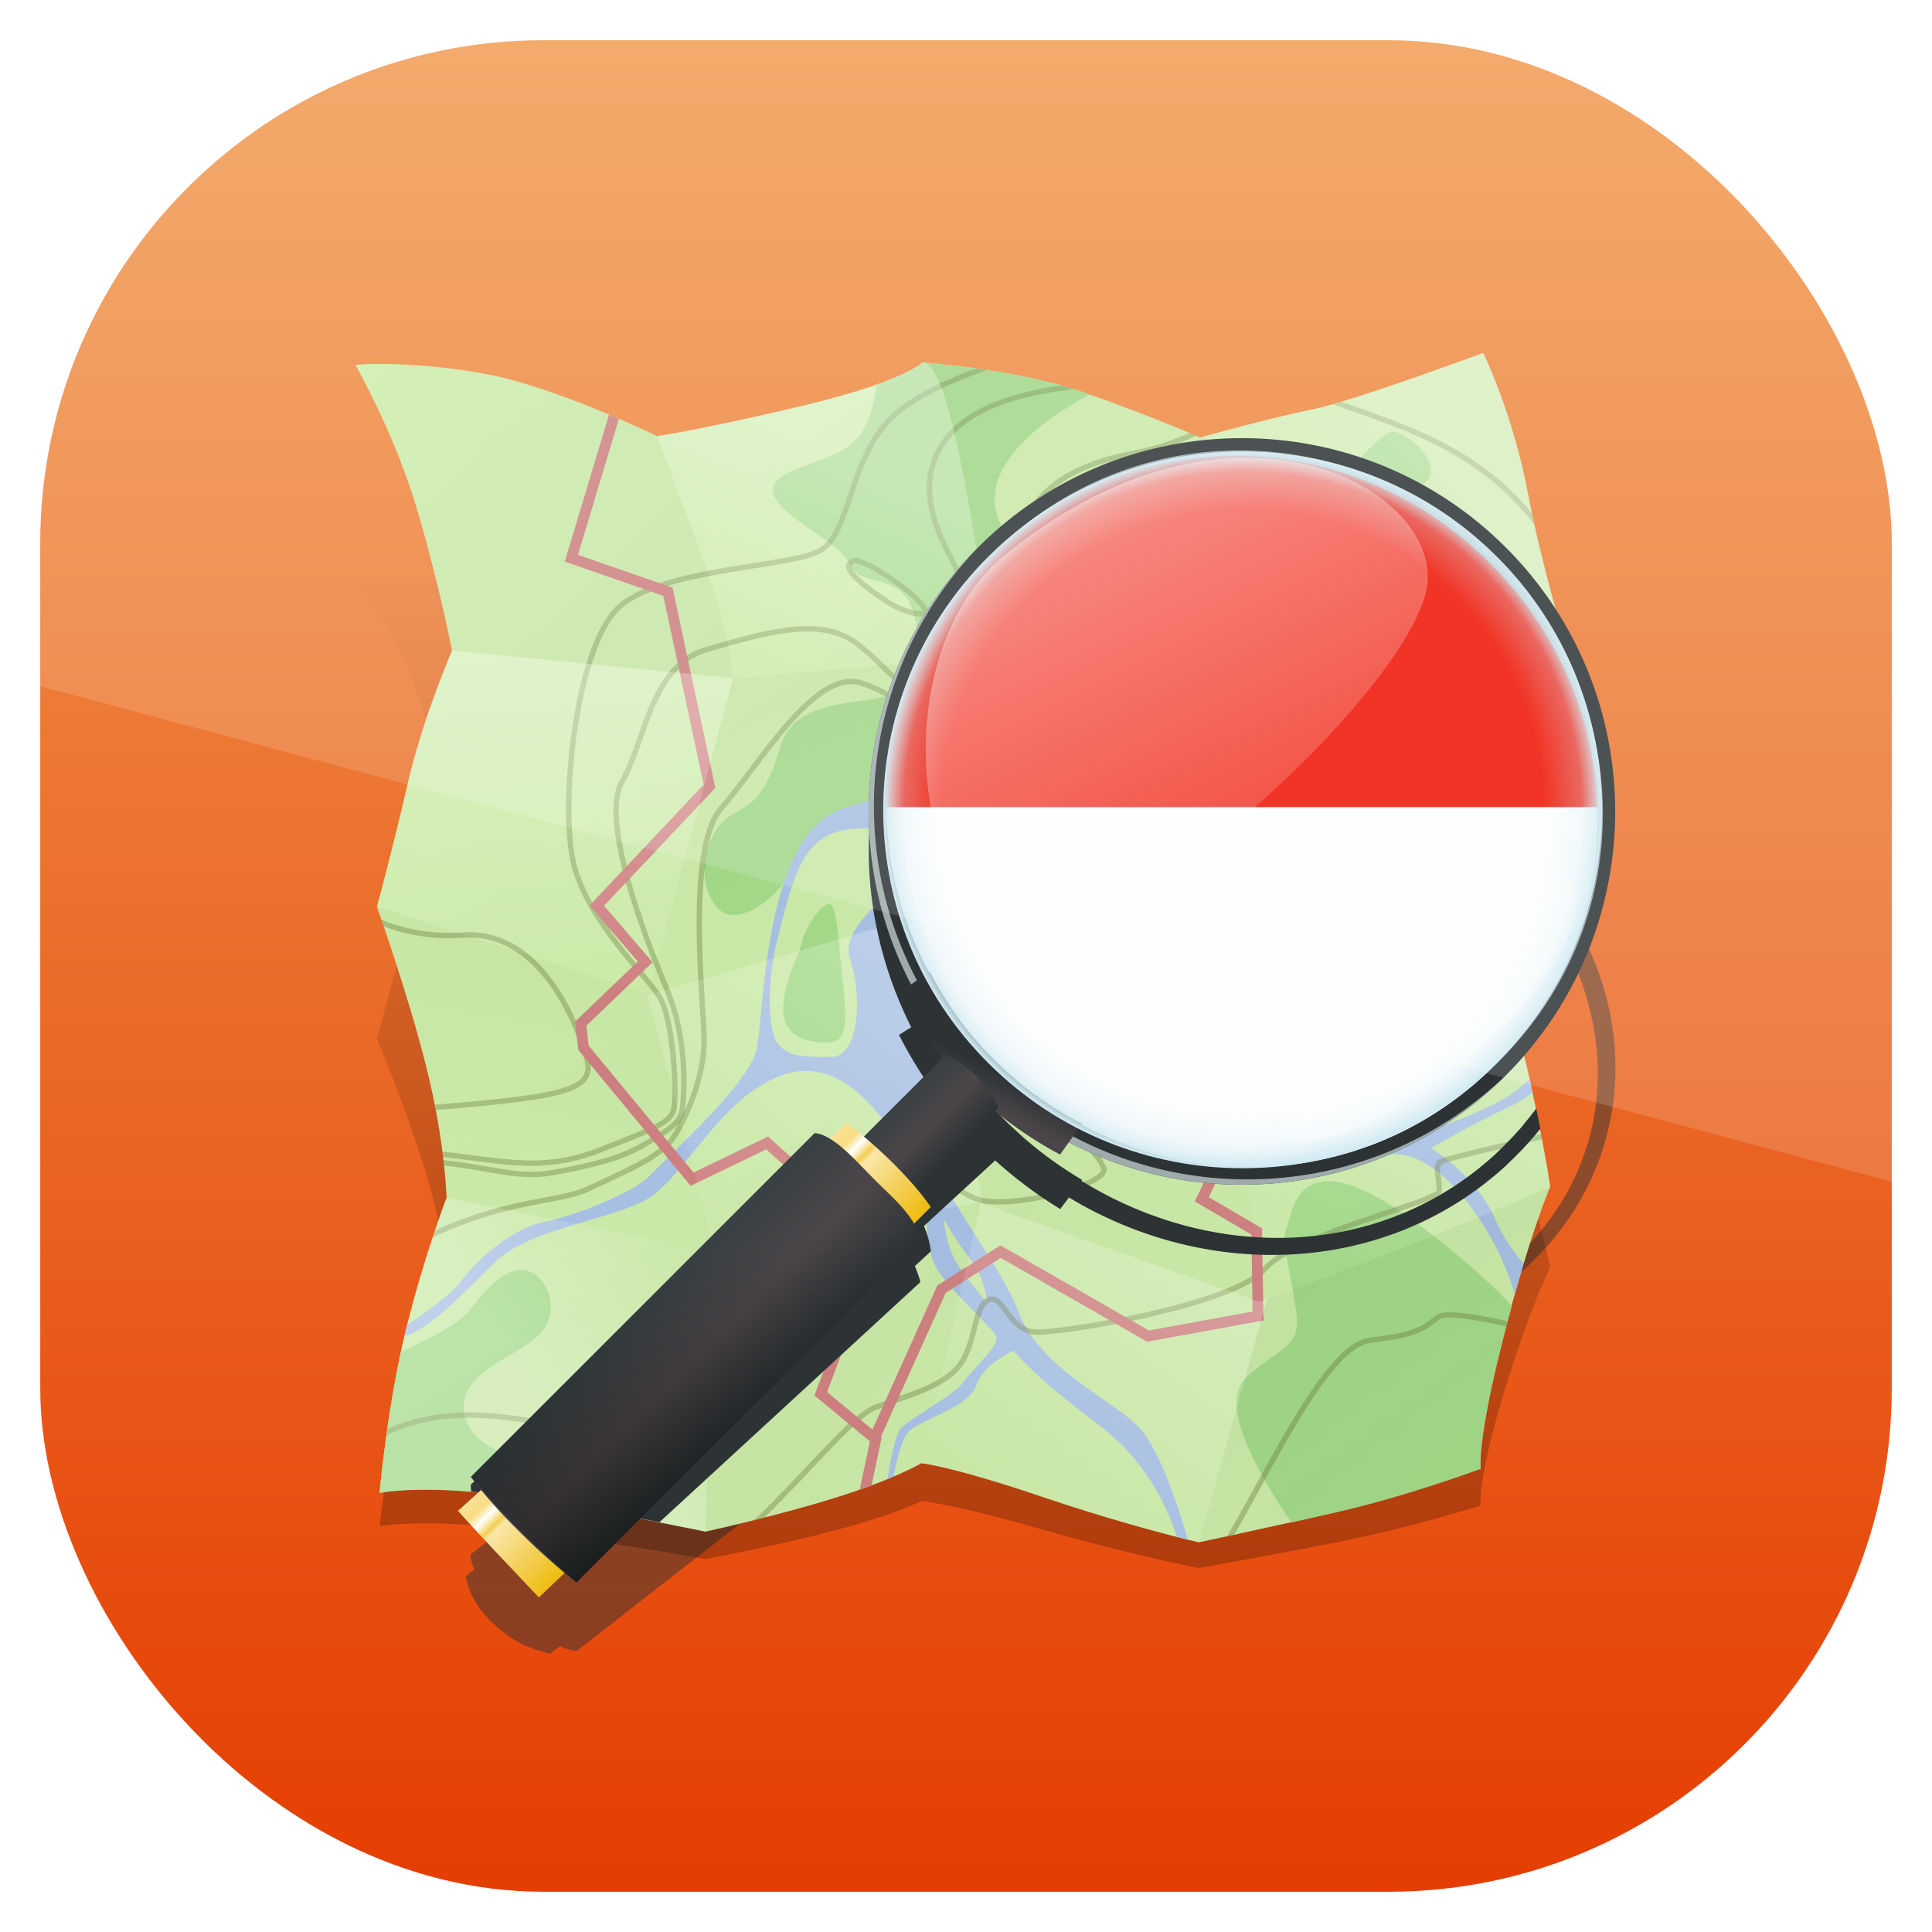 <?xml version="1.0" encoding="UTF-8" standalone="no"?>
<!-- Created with Inkscape (http://www.inkscape.org/) -->

<svg
   xmlns:dc="http://purl.org/dc/elements/1.1/"
   xmlns:cc="http://creativecommons.org/ns#"
   xmlns:rdf="http://www.w3.org/1999/02/22-rdf-syntax-ns#"
   xmlns:svg="http://www.w3.org/2000/svg"
   xmlns="http://www.w3.org/2000/svg"
   xmlns:xlink="http://www.w3.org/1999/xlink"
   xmlns:sodipodi="http://sodipodi.sourceforge.net/DTD/sodipodi-0.dtd"
   xmlns:inkscape="http://www.inkscape.org/namespaces/inkscape"
   id="svg11037"
   height="96"
   width="96"
   version="1.1"
   inkscape:version="0.48.4 r9939"
   sodipodi:docname="aptana-studio-2.svg">
  <sodipodi:namedview
     pagecolor="#ffffff"
     bordercolor="#666666"
     borderopacity="1"
     objecttolerance="10"
     gridtolerance="10"
     guidetolerance="10"
     inkscape:pageopacity="0"
     inkscape:pageshadow="2"
     inkscape:window-width="1366"
     inkscape:window-height="713"
     id="namedview22"
     showgrid="false"
     inkscape:zoom="2.4583333"
     inkscape:cx="114.56528"
     inkscape:cy="-3.2985602"
     inkscape:window-x="0"
     inkscape:window-y="24"
     inkscape:window-maximized="1"
     inkscape:current-layer="svg11037" />
  <defs
     id="defs11039">
    <clipPath
       id="clipPath3009"
       clipPathUnits="userSpaceOnUse">
      <path
         id="path3011"
         style="opacity:.15;fill:#fff"
         d="m-2 956.36h-96v33.562l96 25.687v-59.25z" />
    </clipPath>
    <linearGradient
       id="linearGradient3085"
       y2="5.988"
       gradientUnits="userSpaceOnUse"
       y1="90"
       gradientTransform="matrix(1.143,0,0,1.143,-6.857,949.51)"
       x2="48"
       x1="48">
      <stop
         id="stop3702"
         style="stop-color:#e53b00"
         offset="0" />
      <stop
         id="stop3704"
         style="stop-color:#f19e54"
         offset="1" />
    </linearGradient>
    <clipPath
       id="clipPath3018"
       clipPathUnits="userSpaceOnUse">
      <rect
         id="rect3020"
         style="opacity:.6"
         rx="25"
         ry="25"
         height="92"
         width="92"
         y="958.36"
         x="2" />
    </clipPath>
    <linearGradient
       id="linearGradient6589-6">
      <stop
         style="stop-color:#ffffff;stop-opacity:1;"
         offset="0"
         id="stop6591-6" />
      <stop
         style="stop-color:#ffffff;stop-opacity:0;"
         offset="1"
         id="stop6593-1" />
    </linearGradient>
    <linearGradient
       inkscape:collect="always"
       id="linearGradient6589">
      <stop
         style="stop-color:#ffffff;stop-opacity:1;"
         offset="0"
         id="stop6591" />
      <stop
         style="stop-color:#ffffff;stop-opacity:0;"
         offset="1"
         id="stop6593" />
    </linearGradient>
    <linearGradient
       id="linearGradient4680">
      <stop
         style="stop-color:#000000;stop-opacity:1;"
         offset="0"
         id="stop4682" />
      <stop
         style="stop-color:#000000;stop-opacity:0;"
         offset="1"
         id="stop4684" />
    </linearGradient>
    <linearGradient
       id="linearGradient5762-9-4">
      <stop
         style="stop-color:#2d3335;stop-opacity:1;"
         offset="0"
         id="stop5764-6-1" />
      <stop
         id="stop5770-3-6"
         offset="0.5"
         style="stop-color:#4c464a;stop-opacity:1;" />
      <stop
         style="stop-color:#384042;stop-opacity:1;"
         offset="1"
         id="stop5766-6-3" />
    </linearGradient>
    <linearGradient
       id="linearGradient5862-3">
      <stop
         style="stop-color:#f9e295;stop-opacity:1;"
         offset="0"
         id="stop5864-8" />
      <stop
         id="stop5876-09"
         offset="0.125"
         style="stop-color:#f7dd84;stop-opacity:1;" />
      <stop
         id="stop5874-2"
         offset="0.206"
         style="stop-color:#ffffff;stop-opacity:1;" />
      <stop
         id="stop5870-3"
         offset="0.301"
         style="stop-color:#f4ce51;stop-opacity:1;" />
      <stop
         style="stop-color:#f9e7aa;stop-opacity:1;"
         offset="0.341"
         id="stop5872-1" />
      <stop
         style="stop-color:#efbb0e;stop-opacity:1;"
         offset="1"
         id="stop5866-8" />
    </linearGradient>
    <linearGradient
       id="linearGradient5762-8">
      <stop
         style="stop-color:#2d3335;stop-opacity:1;"
         offset="0"
         id="stop5764-5" />
      <stop
         id="stop5770-1"
         offset="0.5"
         style="stop-color:#4c464a;stop-opacity:1;" />
      <stop
         style="stop-color:#384042;stop-opacity:1;"
         offset="1"
         id="stop5766-2" />
    </linearGradient>
    <linearGradient
       id="linearGradient3688">
      <stop
         style="stop-color:#2d3335;stop-opacity:1;"
         offset="0"
         id="stop3690" />
      <stop
         id="stop3692"
         offset="0.5"
         style="stop-color:#4c464a;stop-opacity:1;" />
      <stop
         style="stop-color:#384042;stop-opacity:1;"
         offset="1"
         id="stop3694" />
    </linearGradient>
    <linearGradient
       id="linearGradient5745-3">
      <stop
         style="stop-color:#d0e9f2;stop-opacity:0;"
         offset="0"
         id="stop5747-3" />
      <stop
         id="stop5753-6"
         offset="0.839"
         style="stop-color:#d0e9f2;stop-opacity:0;" />
      <stop
         style="stop-color:#d0e9f2;stop-opacity:0.282;"
         offset="0.943"
         id="stop5755-9" />
      <stop
         style="stop-color:#d0e9f2;stop-opacity:1;"
         offset="1"
         id="stop5749-0" />
    </linearGradient>
    <linearGradient
       id="linearGradient5862-1-55">
      <stop
         style="stop-color:#f9e295;stop-opacity:1;"
         offset="0"
         id="stop5864-0-0" />
      <stop
         id="stop5876-0-12"
         offset="0.125"
         style="stop-color:#f7dd84;stop-opacity:1;" />
      <stop
         id="stop5874-6-6"
         offset="0.206"
         style="stop-color:#ffffff;stop-opacity:1;" />
      <stop
         id="stop5870-4-4"
         offset="0.301"
         style="stop-color:#f4ce51;stop-opacity:1;" />
      <stop
         style="stop-color:#f9e7aa;stop-opacity:1;"
         offset="0.341"
         id="stop5872-4-85" />
      <stop
         style="stop-color:#efbb0e;stop-opacity:1;"
         offset="1"
         id="stop5866-3-62" />
    </linearGradient>
    <clipPath
       clipPathUnits="userSpaceOnUse"
       id="clipPath8750">
      <path
         inkscape:connector-curvature="0"
         id="path8752"
         d="m 9,22.578 c 0,0 7.5,12.393 11.75,26.8 C 25,63.784 27,74.373 27,74.373 c 0,0 -5.5,13.195 -8.25,25.417 C 16,112.012 13,123.255 13,123.255 c 0,0 5.75,15.535 9.25,29.252 3.5,13.717 3.75,23.947 3.75,23.947 0,0 -4,10.574 -7.5,24.857 -3.5,14.283 -5,31.154 -5,31.154 0,0 9.25,-2.748 28.5,-1.055 19.25,1.693 32.25,3.392 32.25,3.392 0,0 12.75,-3.781 24,-8.191 11.25,-4.41 16.25,-7.814 16.25,-7.814 0,0 5.5,0.055 22.5,4.43 17,4.375 29.25,6.134 29.25,6.134 0,0 13,-3.801 26,-7.853 13,-4.051 26.5,-10.143 26.5,-10.143 0,0 -0.75,-4.939 4.25,-24.844 5,-19.904 8.75,-28.708 8.75,-28.708 0,0 -0.514,-4.455 -3.75,-19.447 -1.75,-8.108 -2.25,-4.068 -2.25,-4.068 0,0 16.264,-26.155 16.5,-40.334 C 242.5,78.943 235,57.55 235,57.55 c 0,0 -4.75,-14.866 -7.5,-29.143 -2.75,-14.278 -8.25,-25.083 -8.25,-25.083 0,0 -24.25,10.961 -31.75,13.068 -7.5,2.107 -21,6.948 -21,6.948 0,0 -9.75,-3.461 -22,-6.721 -12.25,-3.259 -29.75,-3.094 -29.75,-3.094 0,0 -3.25,3.763 -22,9.779 -18.75,6.016 -27.5,7.974 -27.5,7.974 0,0 -18.5,-7.504 -31.5,-8.952 -13,-1.449 -24,-0.059 -24.75,0.252 z"
         style="opacity:0.039;fill:url(#linearGradient8754);fill-opacity:1;stroke:none"
         sodipodi:nodetypes="cscscscscscscscscscscscscscscscsc" />
    </clipPath>
    <filter
       color-interpolation-filters="sRGB"
       inkscape:collect="always"
       id="filter7286">
      <feGaussianBlur
         inkscape:collect="always"
         stdDeviation="4.287"
         id="feGaussianBlur7288" />
    </filter>
    <clipPath
       clipPathUnits="userSpaceOnUse"
       id="clipPath8617">
      <path
         inkscape:connector-curvature="0"
         style="fill:url(#radialGradient8621);fill-opacity:1;stroke:none"
         d="m 123.623,141.062 c 20.832,20.243 54.607,19.289 75.439,-2.132 20.832,-21.421 20.832,-55.196 0,-75.439 -20.832,-20.243 -54.607,-19.289 -75.439,2.132 -20.832,21.421 -20.832,55.196 0,75.439 z"
         id="path8619"
         sodipodi:nodetypes="csssc" />
    </clipPath>
    <clipPath
       clipPathUnits="userSpaceOnUse"
       id="clipPath5466-2-3">
      <path
         inkscape:connector-curvature="0"
         style="fill:#ceeeab;fill-opacity:1;stroke:none"
         d="m 9,12.25 c 0,0 7.5,13 11.75,27.75 C 25,54.75 27,65.5 27,65.5 c 0,0 -5.5,12.75 -8.25,24.75 -2.75,12 -5.75,23 -5.75,23 0,0 5.75,16 9.25,30 3.5,14 3.75,24.25 3.75,24.25 0,0 -4,10.25 -7.5,24.25 -3.5,14 -5,30.75 -5,30.75 0,0 9.25,-2 28.5,1.25 19.25,3.25 32.25,6 32.25,6 0,0 12.75,-2.75 24,-6.25 11.25,-3.5 16.25,-6.5 16.25,-6.5 0,0 5.5,0.5 22.5,6.25 17,5.75 29.25,8.5 29.25,8.5 0,0 13,-2.75 26,-5.75 13,-3 26.5,-8 26.5,-8 0,0 -0.75,-5 4.25,-24.5 5,-19.5 8.75,-28 8.75,-28 0,0 -0.5,-4.5 -3.75,-19.75 C 224.75,130.5 218,116 218,116 c 0,0 1.75,-10.5 6.75,-23.75 C 229.75,79 235,65.5 235,65.5 c 0,0 -4.75,-15.25 -7.5,-29.75 C 224.75,21.25 219.25,10 219.25,10 c 0,0 -24.25,9 -31.75,10.5 -7.5,1.5 -21,5.25 -21,5.25 0,0 -9.75,-4.25 -22,-8.5 -12.25,-4.25 -29.75,-5.5 -29.75,-5.5 0,0 -3.25,3.5 -22,8 -18.75,4.5 -27.5,5.75 -27.5,5.75 0,0 -18.5,-9 -31.5,-11.5 -13,-2.5 -24,-2 -24.75,-1.75 z"
         id="path5468-3-2" />
    </clipPath>
    <clipPath
       clipPathUnits="userSpaceOnUse"
       id="clipPath5383-0-0">
      <path
         inkscape:connector-curvature="0"
         style="fill:#ceeeab;fill-opacity:1;stroke:none"
         d="m 9,12.25 c 0,0 7.5,13 11.75,27.75 C 25,54.75 27,65.5 27,65.5 c 0,0 -5.5,12.75 -8.25,24.75 -2.75,12 -5.75,23 -5.75,23 0,0 5.75,16 9.25,30 3.5,14 3.75,24.25 3.75,24.25 0,0 -4,10.25 -7.5,24.25 -3.5,14 -5,30.75 -5,30.75 0,0 9.25,-2 28.5,1.25 19.25,3.25 32.25,6 32.25,6 0,0 12.75,-2.75 24,-6.25 11.25,-3.5 16.25,-6.5 16.25,-6.5 0,0 5.5,0.5 22.5,6.25 17,5.75 29.25,8.5 29.25,8.5 0,0 13,-2.75 26,-5.75 13,-3 26.5,-8 26.5,-8 0,0 -0.75,-5 4.25,-24.5 5,-19.5 8.75,-28 8.75,-28 0,0 -0.5,-4.5 -3.75,-19.75 C 224.75,130.5 218,116 218,116 c 0,0 1.75,-10.5 6.75,-23.75 C 229.75,79 235,65.5 235,65.5 c 0,0 -4.75,-15.25 -7.5,-29.75 C 224.75,21.25 219.25,10 219.25,10 c 0,0 -24.25,9 -31.75,10.5 -7.5,1.5 -21,5.25 -21,5.25 0,0 -9.75,-4.25 -22,-8.5 -12.25,-4.25 -29.75,-5.5 -29.75,-5.5 0,0 -3.25,3.5 -22,8 -18.75,4.5 -27.5,5.75 -27.5,5.75 0,0 -18.5,-9 -31.5,-11.5 -13,-2.5 -24,-2 -24.75,-1.75 z"
         id="path5385-7-8" />
    </clipPath>
    <clipPath
       clipPathUnits="userSpaceOnUse"
       id="clipPath5426-1-6">
      <path
         inkscape:connector-curvature="0"
         style="fill:#ceeeab;fill-opacity:1;stroke:none"
         d="m 9,12.25 c 0,0 7.5,13 11.75,27.75 C 25,54.75 27,65.5 27,65.5 c 0,0 -5.5,12.75 -8.25,24.75 -2.75,12 -5.75,23 -5.75,23 0,0 5.75,16 9.25,30 3.5,14 3.75,24.25 3.75,24.25 0,0 -4,10.25 -7.5,24.25 -3.5,14 -5,30.75 -5,30.75 0,0 9.25,-2 28.5,1.25 19.25,3.25 32.25,6 32.25,6 0,0 12.75,-2.75 24,-6.25 11.25,-3.5 16.25,-6.5 16.25,-6.5 0,0 5.5,0.5 22.5,6.25 17,5.75 29.25,8.5 29.25,8.5 0,0 13,-2.75 26,-5.75 13,-3 26.5,-8 26.5,-8 0,0 -0.75,-5 4.25,-24.5 5,-19.5 8.75,-28 8.75,-28 0,0 -0.5,-4.5 -3.75,-19.75 C 224.75,130.5 218,116 218,116 c 0,0 1.75,-10.5 6.75,-23.75 C 229.75,79 235,65.5 235,65.5 c 0,0 -4.75,-15.25 -7.5,-29.75 C 224.75,21.25 219.25,10 219.25,10 c 0,0 -24.25,9 -31.75,10.5 -7.5,1.5 -21,5.25 -21,5.25 0,0 -9.75,-4.25 -22,-8.5 -12.25,-4.25 -29.75,-5.5 -29.75,-5.5 0,0 -3.25,3.5 -22,8 -18.75,4.5 -27.5,5.75 -27.5,5.75 0,0 -18.5,-9 -31.5,-11.5 -13,-2.5 -24,-2 -24.75,-1.75 z"
         id="path5428-0-9" />
    </clipPath>
    <linearGradient
       id="linearGradient4680-22-2">
      <stop
         style="stop-color:#000000;stop-opacity:1;"
         offset="0"
         id="stop4682-27-3" />
      <stop
         style="stop-color:#000000;stop-opacity:0;"
         offset="1"
         id="stop4684-36-5" />
    </linearGradient>
    <linearGradient
       inkscape:collect="always"
       id="linearGradient4744-9-7-8">
      <stop
         style="stop-color:#ffffff;stop-opacity:1;"
         offset="0"
         id="stop4746-3-0-1" />
      <stop
         style="stop-color:#ffffff;stop-opacity:0;"
         offset="1"
         id="stop4748-8-4-0" />
    </linearGradient>
    <linearGradient
       id="linearGradient4680-7-3-6">
      <stop
         style="stop-color:#000000;stop-opacity:1;"
         offset="0"
         id="stop4682-2-2-7" />
      <stop
         style="stop-color:#000000;stop-opacity:0;"
         offset="1"
         id="stop4684-7-2-7" />
    </linearGradient>
    <linearGradient
       id="linearGradient3784">
      <stop
         style="stop-color:#000000;stop-opacity:1;"
         offset="0"
         id="stop3786" />
      <stop
         style="stop-color:#000000;stop-opacity:0;"
         offset="1"
         id="stop3788" />
    </linearGradient>
    <linearGradient
       id="linearGradient3791">
      <stop
         style="stop-color:#000000;stop-opacity:1;"
         offset="0"
         id="stop3793" />
      <stop
         style="stop-color:#000000;stop-opacity:0;"
         offset="1"
         id="stop3795" />
    </linearGradient>
    <linearGradient
       id="linearGradient3798">
      <stop
         style="stop-color:#000000;stop-opacity:1;"
         offset="0"
         id="stop3800" />
      <stop
         style="stop-color:#000000;stop-opacity:0;"
         offset="1"
         id="stop3802" />
    </linearGradient>
    <linearGradient
       id="linearGradient3805">
      <stop
         style="stop-color:#000000;stop-opacity:1;"
         offset="0"
         id="stop3807" />
      <stop
         style="stop-color:#000000;stop-opacity:0;"
         offset="1"
         id="stop3809" />
    </linearGradient>
    <linearGradient
       id="linearGradient3812">
      <stop
         style="stop-color:#000000;stop-opacity:1;"
         offset="0"
         id="stop3814" />
      <stop
         style="stop-color:#000000;stop-opacity:0;"
         offset="1"
         id="stop3816" />
    </linearGradient>
    <linearGradient
       id="linearGradient3819">
      <stop
         style="stop-color:#000000;stop-opacity:1;"
         offset="0"
         id="stop3821" />
      <stop
         style="stop-color:#000000;stop-opacity:0;"
         offset="1"
         id="stop3823" />
    </linearGradient>
    <linearGradient
       id="linearGradient3826">
      <stop
         style="stop-color:#000000;stop-opacity:1;"
         offset="0"
         id="stop3828" />
      <stop
         style="stop-color:#000000;stop-opacity:0;"
         offset="1"
         id="stop3830" />
    </linearGradient>
    <linearGradient
       id="linearGradient4680-7">
      <stop
         style="stop-color:#000000;stop-opacity:1;"
         offset="0"
         id="stop4682-2" />
      <stop
         style="stop-color:#000000;stop-opacity:0;"
         offset="1"
         id="stop4684-7" />
    </linearGradient>
    <linearGradient
       id="linearGradient3837">
      <stop
         style="stop-color:#000000;stop-opacity:1;"
         offset="0"
         id="stop3839" />
      <stop
         style="stop-color:#000000;stop-opacity:0;"
         offset="1"
         id="stop3841" />
    </linearGradient>
    <linearGradient
       id="linearGradient3844">
      <stop
         style="stop-color:#000000;stop-opacity:1;"
         offset="0"
         id="stop3846" />
      <stop
         style="stop-color:#000000;stop-opacity:0;"
         offset="1"
         id="stop3848" />
    </linearGradient>
    <linearGradient
       id="linearGradient3851">
      <stop
         style="stop-color:#000000;stop-opacity:1;"
         offset="0"
         id="stop3853" />
      <stop
         style="stop-color:#000000;stop-opacity:0;"
         offset="1"
         id="stop3855" />
    </linearGradient>
    <linearGradient
       id="linearGradient3858">
      <stop
         style="stop-color:#000000;stop-opacity:1;"
         offset="0"
         id="stop3860" />
      <stop
         style="stop-color:#000000;stop-opacity:0;"
         offset="1"
         id="stop3862" />
    </linearGradient>
    <linearGradient
       id="linearGradient3865">
      <stop
         style="stop-color:#000000;stop-opacity:1;"
         offset="0"
         id="stop3867" />
      <stop
         style="stop-color:#000000;stop-opacity:0;"
         offset="1"
         id="stop3869" />
    </linearGradient>
    <linearGradient
       id="linearGradient3872">
      <stop
         style="stop-color:#000000;stop-opacity:1;"
         offset="0"
         id="stop3874" />
      <stop
         style="stop-color:#000000;stop-opacity:0;"
         offset="1"
         id="stop3876" />
    </linearGradient>
    <linearGradient
       id="linearGradient3879">
      <stop
         style="stop-color:#000000;stop-opacity:1;"
         offset="0"
         id="stop3881" />
      <stop
         style="stop-color:#000000;stop-opacity:0;"
         offset="1"
         id="stop3883" />
    </linearGradient>
    <linearGradient
       inkscape:collect="always"
       id="linearGradient4744-9">
      <stop
         style="stop-color:#ffffff;stop-opacity:1;"
         offset="0"
         id="stop4746-3" />
      <stop
         style="stop-color:#ffffff;stop-opacity:0;"
         offset="1"
         id="stop4748-8" />
    </linearGradient>
    <linearGradient
       id="linearGradient3939">
      <stop
         style="stop-color:#000000;stop-opacity:1;"
         offset="0"
         id="stop3941" />
      <stop
         style="stop-color:#000000;stop-opacity:0;"
         offset="1"
         id="stop3943" />
    </linearGradient>
    <clipPath
       clipPathUnits="userSpaceOnUse"
       id="clipPath5426">
      <path
         inkscape:connector-curvature="0"
         style="fill:#ceeeab;fill-opacity:1;stroke:none"
         d="m 9,12.25 c 0,0 7.5,13 11.75,27.75 C 25,54.75 27,65.5 27,65.5 c 0,0 -5.5,12.75 -8.25,24.75 -2.75,12 -5.75,23 -5.75,23 0,0 5.75,16 9.25,30 3.5,14 3.75,24.25 3.75,24.25 0,0 -4,10.25 -7.5,24.25 -3.5,14 -5,30.75 -5,30.75 0,0 9.25,-2 28.5,1.25 19.25,3.25 32.25,6 32.25,6 0,0 12.75,-2.75 24,-6.25 11.25,-3.5 16.25,-6.5 16.25,-6.5 0,0 5.5,0.5 22.5,6.25 17,5.75 29.25,8.5 29.25,8.5 0,0 13,-2.75 26,-5.75 13,-3 26.5,-8 26.5,-8 0,0 -0.75,-5 4.25,-24.5 5,-19.5 8.75,-28 8.75,-28 0,0 -0.5,-4.5 -3.75,-19.75 C 224.75,130.5 218,116 218,116 c 0,0 1.75,-10.5 6.75,-23.75 C 229.75,79 235,65.5 235,65.5 c 0,0 -4.75,-15.25 -7.5,-29.75 C 224.75,21.25 219.25,10 219.25,10 c 0,0 -24.25,9 -31.75,10.5 -7.5,1.5 -21,5.25 -21,5.25 0,0 -9.75,-4.25 -22,-8.5 -12.25,-4.25 -29.75,-5.5 -29.75,-5.5 0,0 -3.25,3.5 -22,8 -18.75,4.5 -27.5,5.75 -27.5,5.75 0,0 -18.5,-9 -31.5,-11.5 -13,-2.5 -24,-2 -24.75,-1.75 z"
         id="path5428" />
    </clipPath>
    <clipPath
       clipPathUnits="userSpaceOnUse"
       id="clipPath5383">
      <path
         inkscape:connector-curvature="0"
         style="fill:#ceeeab;fill-opacity:1;stroke:none"
         d="m 9,12.25 c 0,0 7.5,13 11.75,27.75 C 25,54.75 27,65.5 27,65.5 c 0,0 -5.5,12.75 -8.25,24.75 -2.75,12 -5.75,23 -5.75,23 0,0 5.75,16 9.25,30 3.5,14 3.75,24.25 3.75,24.25 0,0 -4,10.25 -7.5,24.25 -3.5,14 -5,30.75 -5,30.75 0,0 9.25,-2 28.5,1.25 19.25,3.25 32.25,6 32.25,6 0,0 12.75,-2.75 24,-6.25 11.25,-3.5 16.25,-6.5 16.25,-6.5 0,0 5.5,0.5 22.5,6.25 17,5.75 29.25,8.5 29.25,8.5 0,0 13,-2.75 26,-5.75 13,-3 26.5,-8 26.5,-8 0,0 -0.75,-5 4.25,-24.5 5,-19.5 8.75,-28 8.75,-28 0,0 -0.5,-4.5 -3.75,-19.75 C 224.75,130.5 218,116 218,116 c 0,0 1.75,-10.5 6.75,-23.75 C 229.75,79 235,65.5 235,65.5 c 0,0 -4.75,-15.25 -7.5,-29.75 C 224.75,21.25 219.25,10 219.25,10 c 0,0 -24.25,9 -31.75,10.5 -7.5,1.5 -21,5.25 -21,5.25 0,0 -9.75,-4.25 -22,-8.5 -12.25,-4.25 -29.75,-5.5 -29.75,-5.5 0,0 -3.25,3.5 -22,8 -18.75,4.5 -27.5,5.75 -27.5,5.75 0,0 -18.5,-9 -31.5,-11.5 -13,-2.5 -24,-2 -24.75,-1.75 z"
         id="path5385" />
    </clipPath>
    <clipPath
       clipPathUnits="userSpaceOnUse"
       id="clipPath5466">
      <path
         inkscape:connector-curvature="0"
         style="fill:#ceeeab;fill-opacity:1;stroke:none"
         d="m 9,12.25 c 0,0 7.5,13 11.75,27.75 C 25,54.75 27,65.5 27,65.5 c 0,0 -5.5,12.75 -8.25,24.75 -2.75,12 -5.75,23 -5.75,23 0,0 5.75,16 9.25,30 3.5,14 3.75,24.25 3.75,24.25 0,0 -4,10.25 -7.5,24.25 -3.5,14 -5,30.75 -5,30.75 0,0 9.25,-2 28.5,1.25 19.25,3.25 32.25,6 32.25,6 0,0 12.75,-2.75 24,-6.25 11.25,-3.5 16.25,-6.5 16.25,-6.5 0,0 5.5,0.5 22.5,6.25 17,5.75 29.25,8.5 29.25,8.5 0,0 13,-2.75 26,-5.75 13,-3 26.5,-8 26.5,-8 0,0 -0.75,-5 4.25,-24.5 5,-19.5 8.75,-28 8.75,-28 0,0 -0.5,-4.5 -3.75,-19.75 C 224.75,130.5 218,116 218,116 c 0,0 1.75,-10.5 6.75,-23.75 C 229.75,79 235,65.5 235,65.5 c 0,0 -4.75,-15.25 -7.5,-29.75 C 224.75,21.25 219.25,10 219.25,10 c 0,0 -24.25,9 -31.75,10.5 -7.5,1.5 -21,5.25 -21,5.25 0,0 -9.75,-4.25 -22,-8.5 -12.25,-4.25 -29.75,-5.5 -29.75,-5.5 0,0 -3.25,3.5 -22,8 -18.75,4.5 -27.5,5.75 -27.5,5.75 0,0 -18.5,-9 -31.5,-11.5 -13,-2.5 -24,-2 -24.75,-1.75 z"
         id="path5468" />
    </clipPath>
    <filter
       color-interpolation-filters="sRGB"
       inkscape:collect="always"
       id="filter8661">
      <feGaussianBlur
         inkscape:collect="always"
         stdDeviation="6.311"
         id="feGaussianBlur8663" />
    </filter>
    <linearGradient
       inkscape:collect="always"
       xlink:href="#linearGradient8729"
       id="linearGradient8735"
       x1="122"
       y1="245.448"
       x2="122"
       y2="4.302"
       gradientUnits="userSpaceOnUse" />
    <linearGradient
       inkscape:collect="always"
       id="linearGradient8729">
      <stop
         style="stop-color:#000000;stop-opacity:1;"
         offset="0"
         id="stop8731" />
      <stop
         style="stop-color:#000000;stop-opacity:0;"
         offset="1"
         id="stop8733" />
    </linearGradient>
    <filter
       color-interpolation-filters="sRGB"
       inkscape:collect="always"
       id="filter8725">
      <feGaussianBlur
         inkscape:collect="always"
         stdDeviation="4.457"
         id="feGaussianBlur8727" />
    </filter>
    <linearGradient
       inkscape:collect="always"
       xlink:href="#linearGradient8729"
       id="linearGradient3718"
       gradientUnits="userSpaceOnUse"
       x1="122"
       y1="245.448"
       x2="122"
       y2="4.302" />
    <linearGradient
       inkscape:collect="always"
       xlink:href="#linearGradient4744-9"
       id="linearGradient3722"
       gradientUnits="userSpaceOnUse"
       x1="214.25"
       y1="-161.359"
       x2="166.5"
       y2="-113.719" />
    <linearGradient
       inkscape:collect="always"
       xlink:href="#linearGradient4744-9"
       id="linearGradient3724"
       gradientUnits="userSpaceOnUse"
       x1="53.25"
       y1="-126.5"
       x2="57.656"
       y2="-62.469" />
    <linearGradient
       inkscape:collect="always"
       xlink:href="#linearGradient4744-9"
       id="linearGradient3726"
       gradientUnits="userSpaceOnUse"
       x1="39.5"
       y1="6.625"
       x2="75.719"
       y2="-17.125" />
    <linearGradient
       inkscape:collect="always"
       xlink:href="#linearGradient4744-9"
       id="linearGradient3728"
       gradientUnits="userSpaceOnUse"
       x1="102"
       y1="-162.344"
       x2="85.312"
       y2="-121.438" />
    <linearGradient
       inkscape:collect="always"
       xlink:href="#linearGradient4744-9"
       id="linearGradient3730"
       gradientUnits="userSpaceOnUse"
       x1="117.75"
       y1="-78.094"
       x2="63.5"
       y2="-14.75" />
    <linearGradient
       inkscape:collect="always"
       xlink:href="#linearGradient4744-9"
       id="linearGradient3732"
       gradientUnits="userSpaceOnUse"
       x1="180.687"
       y1="-125.125"
       x2="133.937"
       y2="-60.75" />
    <linearGradient
       inkscape:collect="always"
       xlink:href="#linearGradient4744-9"
       id="linearGradient3734"
       gradientUnits="userSpaceOnUse"
       x1="170.75"
       y1="-23.5"
       x2="130.219"
       y2="33.375" />
    <linearGradient
       inkscape:collect="always"
       xlink:href="#linearGradient4744-9"
       id="linearGradient3736"
       gradientUnits="userSpaceOnUse"
       x1="213.5"
       y1="-76"
       x2="181.75"
       y2="-5.656" />
    <linearGradient
       inkscape:collect="always"
       xlink:href="#linearGradient4680-7"
       id="linearGradient3738"
       gradientUnits="userSpaceOnUse"
       x1="94.25"
       y1="-94.672"
       x2="9"
       y2="-179.969" />
    <linearGradient
       inkscape:collect="always"
       xlink:href="#linearGradient4680-7"
       id="linearGradient3740"
       gradientUnits="userSpaceOnUse"
       x1="50.75"
       y1="-114.438"
       x2="35.75"
       y2="-30.438" />
    <linearGradient
       inkscape:collect="always"
       xlink:href="#linearGradient4680-7"
       id="linearGradient3742"
       gradientUnits="userSpaceOnUse"
       x1="77.625"
       y1="-163.125"
       x2="115.25"
       y2="-74.625" />
    <linearGradient
       inkscape:collect="always"
       xlink:href="#linearGradient4680-7"
       id="linearGradient3744"
       gradientUnits="userSpaceOnUse"
       x1="56.5"
       y1="-50.438"
       x2="125.719"
       y2="7.062" />
    <linearGradient
       inkscape:collect="always"
       xlink:href="#linearGradient4680-7"
       id="linearGradient3746"
       gradientUnits="userSpaceOnUse"
       x1="35"
       y1="-163.297"
       x2="180.75"
       y2="-146.797" />
    <linearGradient
       inkscape:collect="always"
       xlink:href="#linearGradient4680-7"
       id="linearGradient3748"
       gradientUnits="userSpaceOnUse"
       x1="57"
       y1="-141.109"
       x2="179"
       y2="-41.609" />
    <linearGradient
       inkscape:collect="always"
       xlink:href="#linearGradient4680-7"
       id="linearGradient3750"
       gradientUnits="userSpaceOnUse"
       x1="156"
       y1="-26.5"
       x2="208.25"
       y2="39.75" />
    <linearGradient
       inkscape:collect="always"
       xlink:href="#linearGradient4680-7"
       id="linearGradient3752"
       gradientUnits="userSpaceOnUse"
       x1="142.75"
       y1="-169.297"
       x2="235"
       y2="-77.297" />
    <linearGradient
       inkscape:collect="always"
       xlink:href="#linearGradient4680-22-2"
       id="linearGradient3754"
       gradientUnits="userSpaceOnUse"
       gradientTransform="translate(0,192)"
       x1="210.172"
       y1="72.064"
       x2="9"
       y2="-213.253" />
    <linearGradient
       inkscape:collect="always"
       xlink:href="#linearGradient4744-9-7-8"
       id="linearGradient3756"
       gradientUnits="userSpaceOnUse"
       x1="214.25"
       y1="-161.359"
       x2="166.5"
       y2="-113.719" />
    <linearGradient
       inkscape:collect="always"
       xlink:href="#linearGradient4744-9-7-8"
       id="linearGradient3758"
       gradientUnits="userSpaceOnUse"
       x1="53.25"
       y1="-126.5"
       x2="57.656"
       y2="-62.469" />
    <linearGradient
       inkscape:collect="always"
       xlink:href="#linearGradient4744-9-7-8"
       id="linearGradient3760"
       gradientUnits="userSpaceOnUse"
       x1="39.5"
       y1="6.625"
       x2="75.719"
       y2="-17.125" />
    <linearGradient
       inkscape:collect="always"
       xlink:href="#linearGradient4744-9-7-8"
       id="linearGradient3762"
       gradientUnits="userSpaceOnUse"
       x1="102"
       y1="-162.344"
       x2="85.312"
       y2="-121.438" />
    <linearGradient
       inkscape:collect="always"
       xlink:href="#linearGradient4744-9-7-8"
       id="linearGradient3764"
       gradientUnits="userSpaceOnUse"
       x1="117.75"
       y1="-78.094"
       x2="63.5"
       y2="-14.75" />
    <linearGradient
       inkscape:collect="always"
       xlink:href="#linearGradient4744-9-7-8"
       id="linearGradient3766"
       gradientUnits="userSpaceOnUse"
       x1="180.687"
       y1="-125.125"
       x2="133.937"
       y2="-60.75" />
    <linearGradient
       inkscape:collect="always"
       xlink:href="#linearGradient4744-9-7-8"
       id="linearGradient3768"
       gradientUnits="userSpaceOnUse"
       x1="170.75"
       y1="-23.5"
       x2="130.219"
       y2="33.375" />
    <linearGradient
       inkscape:collect="always"
       xlink:href="#linearGradient4744-9-7-8"
       id="linearGradient3770"
       gradientUnits="userSpaceOnUse"
       x1="213.5"
       y1="-76"
       x2="181.75"
       y2="-5.656" />
    <linearGradient
       inkscape:collect="always"
       xlink:href="#linearGradient4680-7-3-6"
       id="linearGradient3772"
       gradientUnits="userSpaceOnUse"
       x1="94.25"
       y1="-94.672"
       x2="9"
       y2="-179.969" />
    <linearGradient
       inkscape:collect="always"
       xlink:href="#linearGradient4680-7-3-6"
       id="linearGradient3774"
       gradientUnits="userSpaceOnUse"
       x1="50.75"
       y1="-114.438"
       x2="35.75"
       y2="-30.438" />
    <linearGradient
       inkscape:collect="always"
       xlink:href="#linearGradient4680-7-3-6"
       id="linearGradient3776"
       gradientUnits="userSpaceOnUse"
       x1="77.625"
       y1="-163.125"
       x2="115.25"
       y2="-74.625" />
    <linearGradient
       inkscape:collect="always"
       xlink:href="#linearGradient4680-7-3-6"
       id="linearGradient3778"
       gradientUnits="userSpaceOnUse"
       x1="56.5"
       y1="-50.438"
       x2="125.719"
       y2="7.062" />
    <linearGradient
       inkscape:collect="always"
       xlink:href="#linearGradient4680-7-3-6"
       id="linearGradient3780"
       gradientUnits="userSpaceOnUse"
       x1="35"
       y1="-163.297"
       x2="180.75"
       y2="-146.797" />
    <linearGradient
       inkscape:collect="always"
       xlink:href="#linearGradient4680-7-3-6"
       id="linearGradient3782"
       gradientUnits="userSpaceOnUse"
       x1="57"
       y1="-141.109"
       x2="179"
       y2="-41.609" />
    <linearGradient
       inkscape:collect="always"
       xlink:href="#linearGradient4680-7-3-6"
       id="linearGradient3785"
       gradientUnits="userSpaceOnUse"
       x1="156"
       y1="-26.5"
       x2="208.25"
       y2="39.75" />
    <linearGradient
       inkscape:collect="always"
       xlink:href="#linearGradient4680-7-3-6"
       id="linearGradient3787"
       gradientUnits="userSpaceOnUse"
       x1="142.75"
       y1="-169.297"
       x2="235"
       y2="-77.297" />
    <linearGradient
       inkscape:collect="always"
       xlink:href="#linearGradient4680"
       id="linearGradient3816"
       gradientUnits="userSpaceOnUse"
       gradientTransform="matrix(-0.494,-0.494,-0.437,0.437,247.309,67.088)"
       x1="108.003"
       y1="167.727"
       x2="133"
       y2="150.375" />
    <linearGradient
       inkscape:collect="always"
       xlink:href="#linearGradient5762-9-4"
       id="linearGradient3820"
       gradientUnits="userSpaceOnUse"
       gradientTransform="matrix(-0.494,-0.494,-0.437,0.437,247.309,67.088)"
       x1="123"
       y1="150.375"
       x2="133"
       y2="150.375" />
    <linearGradient
       inkscape:collect="always"
       xlink:href="#linearGradient5862-3"
       id="linearGradient3823"
       gradientUnits="userSpaceOnUse"
       gradientTransform="matrix(0.247,0.247,-0.247,0.247,131.061,-6.356)"
       x1="120"
       y1="186.5"
       x2="136"
       y2="186.5" />
    <linearGradient
       inkscape:collect="always"
       xlink:href="#linearGradient5762-8"
       id="linearGradient3827"
       gradientUnits="userSpaceOnUse"
       gradientTransform="matrix(-0.247,-0.247,-0.247,0.247,194.291,56.874)"
       x1="123"
       y1="150.375"
       x2="133"
       y2="150.375" />
    <linearGradient
       inkscape:collect="always"
       xlink:href="#linearGradient5762-8"
       id="linearGradient3830"
       gradientUnits="userSpaceOnUse"
       gradientTransform="matrix(0.247,0.247,-0.247,0.247,131.061,-6.356)"
       x1="128"
       y1="134.359"
       x2="130.875"
       y2="143.359" />
    <linearGradient
       inkscape:collect="always"
       xlink:href="#linearGradient5862-1-55"
       id="linearGradient3841"
       gradientUnits="userSpaceOnUse"
       gradientTransform="matrix(0.247,0.247,-0.247,0.247,114.512,10.192)"
       x1="120"
       y1="186.5"
       x2="136"
       y2="186.5" />
    <linearGradient
       inkscape:collect="always"
       xlink:href="#linearGradient4680"
       id="linearGradient3901"
       gradientUnits="userSpaceOnUse"
       gradientTransform="matrix(0.251,0,0,0.251,97.701,70.724)"
       x1="210.172"
       y1="72.064"
       x2="9"
       y2="-213.253" />
    <linearGradient
       inkscape:collect="always"
       xlink:href="#linearGradient6589"
       id="linearGradient3958"
       gradientUnits="userSpaceOnUse"
       gradientTransform="matrix(0.251,0,0,0.251,97.701,22.543)"
       x1="126.643"
       y1="29.815"
       x2="179.961"
       y2="137.196" />
    <linearGradient
       inkscape:collect="always"
       xlink:href="#linearGradient6589-6"
       id="linearGradient3960"
       gradientUnits="userSpaceOnUse"
       gradientTransform="matrix(-0.126,0.05,0.049,-0.109,167,56.023)"
       x1="126.643"
       y1="29.815"
       x2="179.961"
       y2="137.196" />
    <radialGradient
       inkscape:collect="always"
       xlink:href="#linearGradient5745-3"
       id="radialGradient3970"
       gradientUnits="userSpaceOnUse"
       gradientTransform="matrix(0.253,0.252,0.253,-0.252,87.332,35.834)"
       cx="128"
       cy="86"
       fx="128"
       fy="86"
       r="47" />
  </defs>
  <rect
     x="0"
     y="956.36"
     width="96"
     height="96"
     ry="6.857"
     rx="6.857"
     clip-path="url(#clipPath3018)"
     style="fill:url(#linearGradient3085)"
     id="rect2419"
     transform="translate(0,-956.36)" />
  <g
     id="g3972"
     transform="matrix(1.062,0,0,1.062,-88.495,-9.064)">
    <g
       transform="matrix(0.251,0,0,0.251,97.701,22.543)"
       id="g8737"
       style="display:inline">
      <path
         style="opacity:0.7;fill:#2d3335;fill-opacity:1;stroke:none;filter:url(#filter8661)"
         d="m 174.281,35.875 c -17.599,0 -35.192,6.639 -48.719,19.906 -0.167,0.163 -0.334,0.303 -0.5,0.469 -22.056,22.056 -26.209,55.251 -12.469,81.5 l -2.281,1.625 c 2.249,4.24 4.942,8.307 8.094,12.125 l -13.312,13.344 c -1.341,-0.586 -2.789,-1.033 -4.562,-1.375 l -2.844,2.844 c -1.109,-0.484 -2.138,-0.816 -3.062,-0.875 L 30.5,229.562 c -0.037,1.101 0.226,2.187 0.656,3.281 l -0.531,0.531 -1.094,1.094 c 0.715,3.738 2.01,6.823 5.469,10.281 3.458,3.458 6.42,4.63 10.281,5.469 l 1.094,-1.094 0.719,-0.719 c 1.088,0.462 2.13,0.786 3.094,0.844 l 64.125,-64.125 c -0.243,-0.975 -0.62,-1.935 -1.031,-2.906 l 3,-3 c -0.25,-1.732 -0.677,-3.198 -1.312,-4.594 L 128.25,161.344 c 3.818,3.152 7.885,5.845 12.125,8.094 L 142,167.156 c 26.249,13.74 59.444,9.587 81.5,-12.469 0.166,-0.166 0.305,-0.333 0.469,-0.5 C 250.663,126.971 250.517,83.267 223.5,56.25 209.91,42.66 192.093,35.875 174.281,35.875 z m -0.5,3.281 c 0.105,0.002 0.208,-0.002 0.312,0 0.949,0.018 1.895,0.065 2.844,0.125 0.958,0.06 1.919,0.148 2.875,0.25 0.094,0.01 0.188,0.021 0.281,0.031 0.094,0.01 0.187,0.02 0.281,0.031 0.146,0.017 0.292,0.045 0.438,0.062 0.896,0.11 1.795,0.228 2.688,0.375 0.619,0.102 1.227,0.224 1.844,0.344 0.343,0.066 0.689,0.116 1.031,0.188 0.724,0.152 1.436,0.323 2.156,0.5 0.313,0.077 0.625,0.137 0.938,0.219 0.073,0.019 0.146,0.043 0.219,0.062 0.956,0.253 1.897,0.516 2.844,0.812 0.072,0.023 0.146,0.04 0.219,0.062 0.947,0.3 1.907,0.626 2.844,0.969 0.053,0.019 0.103,0.043 0.156,0.062 0.955,0.352 1.902,0.728 2.844,1.125 0.051,0.022 0.105,0.041 0.156,0.062 0.942,0.4 1.885,0.836 2.812,1.281 0.042,0.02 0.083,0.042 0.125,0.062 0.935,0.451 1.862,0.91 2.781,1.406 0.033,0.018 0.061,0.045 0.094,0.062 0.927,0.503 1.841,1.013 2.75,1.562 0.032,0.019 0.062,0.043 0.094,0.062 0.908,0.551 1.799,1.122 2.688,1.719 0.549,0.369 1.084,0.77 1.625,1.156 0.365,0.261 0.733,0.512 1.094,0.781 0.018,0.014 0.044,0.017 0.062,0.031 0.878,0.655 1.74,1.36 2.594,2.062 1.743,1.434 3.431,2.963 5.062,4.594 1.62,1.62 3.136,3.301 4.562,5.031 0.009,0.011 0.022,0.02 0.031,0.031 0.703,0.854 1.407,1.715 2.062,2.594 0.283,0.379 0.539,0.773 0.812,1.156 0.37,0.517 0.74,1.038 1.094,1.562 0.016,0.024 0.046,0.038 0.062,0.062 0.598,0.89 1.167,1.778 1.719,2.688 0.019,0.032 0.043,0.062 0.062,0.094 0.546,0.903 1.063,1.829 1.562,2.75 0.018,0.033 0.045,0.061 0.062,0.094 0.498,0.921 0.954,1.844 1.406,2.781 0.02,0.042 0.042,0.083 0.062,0.125 0.446,0.93 0.88,1.868 1.281,2.812 0.022,0.051 0.041,0.105 0.062,0.156 0.395,0.936 0.775,1.895 1.125,2.844 0.019,0.053 0.043,0.104 0.062,0.156 0.348,0.948 0.666,1.885 0.969,2.844 0.023,0.072 0.04,0.147 0.062,0.219 0.294,0.941 0.561,1.894 0.812,2.844 0.019,0.074 0.043,0.145 0.062,0.219 0.081,0.31 0.143,0.627 0.219,0.938 0.177,0.72 0.348,1.433 0.5,2.156 0.072,0.342 0.121,0.688 0.188,1.031 0.12,0.617 0.242,1.225 0.344,1.844 0.147,0.893 0.265,1.791 0.375,2.688 0.018,0.146 0.046,0.291 0.062,0.438 0.011,0.093 0.021,0.188 0.031,0.281 0.011,0.094 0.021,0.187 0.031,0.281 0.102,0.956 0.19,1.917 0.25,2.875 0.059,0.942 0.107,1.9 0.125,2.844 0.002,0.104 -0.002,0.208 0,0.312 0.015,1.053 0.004,2.104 -0.031,3.156 -0.032,0.931 -0.085,1.853 -0.156,2.781 -0.01,0.125 -0.021,0.25 -0.031,0.375 -0.076,0.918 -0.166,1.835 -0.281,2.75 -0.121,0.956 -0.274,1.924 -0.438,2.875 -0.014,0.082 -0.017,0.168 -0.031,0.25 -0.022,0.125 -0.04,0.25 -0.062,0.375 -0.165,0.908 -0.358,1.817 -0.562,2.719 -0.031,0.135 -0.062,0.272 -0.094,0.406 -0.208,0.889 -0.441,1.775 -0.688,2.656 -0.164,0.587 -0.35,1.167 -0.531,1.75 -0.175,0.564 -0.34,1.127 -0.531,1.688 -0.295,0.864 -0.605,1.709 -0.938,2.562 -0.061,0.155 -0.126,0.314 -0.188,0.469 -0.045,0.112 -0.08,0.231 -0.125,0.344 -0.356,0.879 -0.728,1.728 -1.125,2.594 -0.377,0.823 -0.774,1.626 -1.188,2.438 -0.081,0.158 -0.168,0.311 -0.25,0.469 -0.415,0.797 -0.83,1.591 -1.281,2.375 -0.095,0.166 -0.184,0.335 -0.281,0.5 -0.199,0.339 -0.419,0.664 -0.625,1 -0.362,0.591 -0.742,1.168 -1.125,1.75 -0.005,0.007 0.005,0.024 0,0.031 -0.491,0.746 -1.006,1.488 -1.531,2.219 -0.457,0.636 -0.954,1.251 -1.438,1.875 -0.197,0.254 -0.361,0.529 -0.562,0.781 -0.134,0.168 -0.27,0.333 -0.406,0.5 -0.164,0.201 -0.334,0.395 -0.5,0.594 -0.557,0.667 -1.131,1.318 -1.719,1.969 -0.606,0.671 -1.235,1.347 -1.875,2 -0.161,0.164 -0.306,0.337 -0.469,0.5 -21.13,21.13 -52.259,24.495 -77.188,11.156 l 0.125,-0.188 c -3.704,-1.897 -7.262,-4.14 -10.625,-6.781 -0.539,-0.423 -1.065,-0.87 -1.594,-1.312 -0.514,-0.431 -1.027,-0.863 -1.531,-1.312 -0.093,-0.084 -0.189,-0.166 -0.281,-0.25 -0.822,-0.748 -1.612,-1.518 -2.406,-2.312 -0.794,-0.794 -1.565,-1.585 -2.312,-2.406 -0.084,-0.092 -0.166,-0.188 -0.25,-0.281 -0.45,-0.504 -0.882,-1.017 -1.312,-1.531 -0.443,-0.528 -0.889,-1.055 -1.312,-1.594 -2.641,-3.363 -4.885,-6.921 -6.781,-10.625 l -0.188,0.125 c -13.339,-24.929 -9.974,-56.057 11.156,-77.188 0.163,-0.163 0.336,-0.308 0.5,-0.469 0.653,-0.64 1.329,-1.269 2,-1.875 0.651,-0.588 1.302,-1.162 1.969,-1.719 0.272,-0.227 0.538,-0.466 0.812,-0.688 0.343,-0.277 0.715,-0.512 1.062,-0.781 0.624,-0.483 1.239,-0.98 1.875,-1.438 0.738,-0.53 1.497,-1.036 2.25,-1.531 0.582,-0.383 1.159,-0.763 1.75,-1.125 0.447,-0.273 0.892,-0.551 1.344,-0.812 0.681,-0.395 1.371,-0.757 2.062,-1.125 0.176,-0.094 0.355,-0.189 0.531,-0.281 0.945,-0.491 1.881,-0.966 2.844,-1.406 0.866,-0.397 1.715,-0.769 2.594,-1.125 0.153,-0.062 0.316,-0.096 0.469,-0.156 0.968,-0.384 1.925,-0.759 2.906,-1.094 0.56,-0.191 1.123,-0.356 1.688,-0.531 0.583,-0.181 1.163,-0.367 1.75,-0.531 0.881,-0.246 1.768,-0.48 2.656,-0.688 0.071,-0.017 0.148,-0.015 0.219,-0.031 0.416,-0.096 0.833,-0.194 1.25,-0.281 0.672,-0.141 1.356,-0.287 2.031,-0.406 0.082,-0.014 0.168,-0.017 0.25,-0.031 0.951,-0.164 1.919,-0.317 2.875,-0.438 1.964,-0.248 3.93,-0.402 5.906,-0.469 1.052,-0.036 2.103,-0.047 3.156,-0.031 l 5e-5,5e-5 z"
         id="path5604-26-0-3"
         transform="matrix(1,0.069,0,0.849,-6.6011175e-8,36.913)"
         clip-path="none"
         inkscape:connector-curvature="0" />
      <path
         style="opacity:0.5;fill:url(#linearGradient3718);fill-opacity:1;stroke:none;filter:url(#filter8725)"
         d="m 9,17.25 c 0,0 7.5,11 11.75,25.75 C 25,57.75 27,68.5 27,68.5 c 0,0 -5.5,12.75 -8.25,24.75 -2.75,12 -5.75,25 -5.75,25 0,0 5.75,16 9.25,30 3.5,14 3.75,22.25 3.75,22.25 0,0 -4,10.25 -7.5,24.25 -3.5,14 -5,30.75 -5,30.75 0,0 9.25,-2 28.5,1.25 19.25,3.25 32.25,6 32.25,6 0,0 12.75,-2.75 24,-6.25 11.25,-3.5 16.25,-6.5 16.25,-6.5 0,0 5.5,0.5 22.5,6.25 17,5.75 29.25,8.5 29.25,8.5 0,0 13,-2.75 26,-5.75 13,-3 26.5,-8 26.5,-8 0,0 -0.75,-5 4.25,-24.5 5,-19.5 8.75,-28 8.75,-28 0,0 -0.5,-2.5 -3.75,-17.75 C 224.75,135.5 218,121 218,121 c 0,0 1.75,-12.5 6.75,-25.75 C 229.75,82 235,68.5 235,68.5 c 0,0 -4.75,-15.25 -7.5,-29.75 C 224.75,24.25 219.25,15 219.25,15 c 0,0 -24.25,9 -31.75,10.5 -7.5,1.5 -21,5.25 -21,5.25 0,0 -9.75,-4.25 -22,-8.5 -12.25,-4.25 -29.75,-5.5 -29.75,-5.5 0,0 -3.25,3.5 -22,8 -18.75,4.5 -27.5,5.75 -27.5,5.75 0,0 -18.5,-9 -31.5,-11.5 -13,-2.5 -24,-2 -24.75,-1.75 z"
         id="path3834-49-7"
         sodipodi:nodetypes="cscscscscscscscscscscscscscscscsc"
         transform="matrix(1,0,0,0.847,0,37.66)"
         inkscape:connector-curvature="0" />
    </g>
    <path
       inkscape:connector-curvature="0"
       id="path3834-9"
       d="m 99.959,25.617 c 0,0 1.882,3.262 2.949,6.964 1.067,3.701 1.568,6.399 1.568,6.399 0,0 -1.38,3.2 -2.07,6.211 -0.69,3.011 -1.443,5.772 -1.443,5.772 0,0 1.443,4.015 2.321,7.528 0.878,3.513 0.941,6.085 0.941,6.085 0,0 -1.004,2.572 -1.882,6.085 -0.878,3.513 -1.255,7.716 -1.255,7.716 0,0 2.321,-0.502 7.152,0.314 4.831,0.816 8.093,1.506 8.093,1.506 0,0 3.2,-0.69 6.023,-1.568 2.823,-0.878 4.078,-1.631 4.078,-1.631 0,0 1.38,0.125 5.646,1.568 4.266,1.443 7.34,2.133 7.34,2.133 0,0 3.262,-0.69 6.525,-1.443 3.262,-0.753 6.65,-2.008 6.65,-2.008 0,0 -0.188,-1.255 1.067,-6.148 1.255,-4.893 2.196,-7.026 2.196,-7.026 0,0 -0.125,-1.129 -0.941,-4.956 -0.816,-3.827 -2.509,-7.466 -2.509,-7.466 0,0 0.439,-2.635 1.694,-5.96 1.255,-3.325 2.572,-6.713 2.572,-6.713 0,0 -1.192,-3.827 -1.882,-7.466 -0.69,-3.639 -2.07,-6.462 -2.07,-6.462 0,0 -6.085,2.258 -7.967,2.635 -1.882,0.376 -5.27,1.317 -5.27,1.317 0,0 -2.447,-1.067 -5.521,-2.133 -3.074,-1.067 -7.466,-1.38 -7.466,-1.38 0,0 -0.816,0.878 -5.521,2.008 -4.705,1.129 -6.901,1.443 -6.901,1.443 0,0 -4.642,-2.258 -7.905,-2.886 -3.262,-0.627 -6.023,-0.502 -6.211,-0.439 z"
       style="fill:#ceeeab;fill-opacity:1;stroke:none;display:inline" />
    <g
       transform="matrix(0.251,0,0,0.251,97.701,22.543)"
       clip-path="url(#clipPath5466)"
       id="g5438"
       style="display:inline">
      <path
         inkscape:connector-curvature="0"
         id="path5436"
         d="m 110.75,5.5 -4.25,7 c -0.75,9 -2.25,13.75 -8.5,16.5 -6.25,2.75 -12.25,3.5 -11,7.5 1.25,4 13,9.25 14.25,13 1.25,3.75 8.25,1.75 11,7 2.75,5.25 2,15.25 -3.75,17.25 -5.75,2 -17.5,0.5 -20.25,9.5 -2.75,9 -4.75,10.5 -9,12.75 -4.25,2.25 -7.25,10.5 -3.5,16.5 3.75,6 12.25,-1.25 15,-6.5 C 93.5,100.75 98,97.25 98,97.25 l 23.75,0 59,-1.75 3.25,-3.75 c 0,0 3.25,4 2.75,8.75 -0.5,4.75 -3.75,14.75 0.25,17.25 4,2.5 19.5,-2 24,-7 4.5,-5 -4.75,-28.25 -10.5,-29.5 -5.75,-1.25 -18.5,-1.75 -17,-7 1.5,-5.25 11.75,4.5 17.25,3.25 5.5,-1.25 16.75,-21 12,-25.25 C 208,48 188.5,47 187,44.25 c -1.5,-2.75 21,-8 22.25,-11 1.25,-3 -2.5,-7.25 -6.25,-8.5 C 199.25,23.5 189,41 182,40.5 175,40 162,46.25 164.75,52 c 2.75,5.75 -6,11 -14.5,6.5 -8.5,-4.5 -24.75,-13 -21.75,-24 3,-11 21.5,-18.75 21.5,-18.75 L 110.75,5.5 z M 97.188,112.719 c -1.595,0.146 -4.469,4.688 -4.938,7.031 -0.5,2.5 -3.25,6.75 -3.5,12.25 -0.25,5.5 4.75,6.75 8.75,6.5 4,-0.25 2.75,-6.75 2,-15 -0.25,0 -0.5,-10.25 -2,-10.75 -0.094,-0.031 -0.206,-0.041 -0.312,-0.031 l 0,-5e-5 z m 92.719,51.656 c -6.335,0.295 -6.625,7.469 -7.406,8.875 -1.25,2.25 2.25,13.75 2,18 -0.25,4.25 -4.75,5.25 -9.5,9.75 -4.75,4.5 0.5,16 11.25,31 l 44.75,1.25 -1,-35 c 0,0 4.75,-4.25 -20.75,-24.25 -9.562,-7.5 -15.542,-9.802 -19.344,-9.625 z M 39.938,180.906 C 35.908,180.804 31.656,186.625 30.25,188.5 c -1.5,2 -6.25,5 -17,9.5 l -14.5,34.25 53,4.25 c 0,0 1.75,-11 -4.25,-15.75 C 41.5,216 30.25,215 29.25,207.5 28.25,200 38.5,197.5 43,193.25 47.5,189 45,182 40.75,181 c -0.266,-0.062 -0.544,-0.087 -0.812,-0.094 l 0,-5e-5 z"
         style="fill:#a6dd8b;fill-opacity:1;stroke:none" />
    </g>
    <path
       inkscape:connector-curvature="0"
       id="path5280"
       d="m 137.483,43.959 c -1.194,-0.004 -2.266,0.243 -2.894,0.792 -2.008,1.757 -8.783,0.188 -12.171,1.757 -3.388,1.568 -3.325,9.536 -3.701,11.167 -0.376,1.631 -4.391,5.207 -5.019,5.897 -0.627,0.69 -3.325,1.819 -4.893,2.133 -1.568,0.314 -3.2,1.819 -3.89,2.76 -0.507,0.692 -1.858,1.619 -2.541,2.062 -0.011,0.045 -0.02,0.087 -0.031,0.133 -0.034,0.134 -0.062,0.272 -0.094,0.408 1.25,-0.403 2.805,-2.053 4.172,-3.419 1.568,-1.568 5.019,-1.945 6.964,-2.886 1.945,-0.941 3.576,-4.956 6.65,-5.96 3.074,-1.004 5.333,2.949 6.085,4.642 0.753,1.694 0.439,3.2 0.941,4.266 0.502,1.067 2.76,2.949 2.886,3.388 0.125,0.439 -1.255,1.631 -1.568,2.133 -0.314,0.502 -2.635,1.757 -2.949,2.196 -0.242,0.339 -0.483,1.7 -0.58,2.313 0.104,-0.042 0.189,-0.078 0.282,-0.118 0.121,-0.635 0.38,-1.776 0.737,-2.133 0.502,-0.502 2.823,-1.129 3.137,-2.133 0.314,-1.004 1.757,-1.631 1.757,-1.631 0,0 0.69,1.004 4.015,3.513 2.217,1.673 3.202,3.898 3.615,5.199 0.169,0.043 0.385,0.103 0.51,0.133 -0.306,-1.084 -1.214,-4.075 -2.243,-5.207 -1.255,-1.38 -4.642,-2.698 -5.709,-5.521 -1.067,-2.823 -6.148,-8.595 -4.391,-10.1 1.757,-1.506 4.141,-1.004 7.152,1.882 3.011,2.886 11.606,1.443 14.492,0.941 2.498,-0.434 5.228,3.735 5.999,6.532 0.148,-0.526 0.283,-1.004 0.416,-1.443 -0.436,-0.483 -0.928,-1.159 -1.333,-2.078 -0.941,-2.133 -3.011,-3.325 -3.011,-3.325 0,0 2.196,-1.255 3.701,-1.945 0.406,-0.186 0.754,-0.421 1.051,-0.667 -0.041,-0.194 -0.065,-0.315 -0.11,-0.525 -0.008,-0.037 -0.016,-0.073 -0.024,-0.11 -1.196,1.396 -4.826,2.413 -5.434,2.745 -0.69,0.376 -4.58,0.753 -8.971,1.129 -4.391,0.376 -6.713,-1.882 -8.595,-3.701 -1.882,-1.819 -3.262,-9.034 -0.753,-9.536 2.509,-0.502 5.019,3.45 7.528,4.266 2.509,0.816 5.395,-3.952 4.956,-6.775 -0.302,-1.941 -3.512,-3.168 -6.14,-3.176 l -10e-6,0 z m -13.386,3.333 c 0.32,3.76e-4 1.47,0.4 1.647,0.596 0.565,0.627 0.502,1.819 0,2.008 -0.502,0.188 -3.2,2.008 -2.635,3.576 0.565,1.568 0.439,4.517 -0.878,4.517 -1.317,0 -2.008,0 -2.509,-0.627 -0.502,-0.627 -0.502,-3.011 0,-4.956 0.502,-1.945 0.878,-3.764 2.008,-4.58 0.776,-0.561 1.664,-0.534 2.368,-0.533 l 0,0 z m 3.411,18.342 c 0.051,0.003 0.478,0.882 1.184,1.764 0.753,0.941 0.816,2.07 0.816,2.07 0,0 -1.067,-1.192 -1.506,-2.008 -0.439,-0.816 -0.502,-1.819 -0.502,-1.819 0,-0.008 0.004,-0.008 0.008,-0.008 l 1e-5,-1.2e-5 z"
       style="fill:#aac3e7;fill-opacity:1;stroke:none;display:inline" />
    <path
       inkscape:connector-curvature="0"
       id="path5319"
       d="m 128.504,40.673 c 1.568,0.125 3.074,-0.565 2.698,-1.631 -0.376,-1.067 -3.137,-1.819 -3.325,-0.753 -0.188,1.067 0.502,2.635 0.627,2.384 z"
       style="opacity:0.387;fill:none;stroke:#6d7f42;stroke-width:0.251;stroke-linecap:round;stroke-linejoin:round;stroke-miterlimit:4;stroke-opacity:1;stroke-dasharray:none;display:inline" />
    <path
       inkscape:connector-curvature="0"
       id="path5321"
       d="m 124.991,36.784 c -2.133,-1.38 -2.133,-1.819 -1.757,-2.008 0.376,-0.188 2.572,1.255 3.2,2.008 0.627,0.753 -0.565,0.502 -1.443,0 z"
       style="opacity:0.387;fill:none;stroke:#6d7f42;stroke-width:0.251;stroke-linecap:round;stroke-linejoin:round;stroke-miterlimit:4;stroke-opacity:1;stroke-dasharray:none;display:inline" />
    <g
       transform="matrix(0.251,0,0,0.251,97.701,22.543)"
       clip-path="url(#clipPath5383)"
       id="g5373"
       style="display:inline">
      <path
         inkscape:connector-curvature="0"
         style="opacity:0.387;fill:none;stroke:#6d7f42;stroke-width:1;stroke-linecap:round;stroke-linejoin:round;stroke-miterlimit:4;stroke-opacity:1;stroke-dasharray:none"
         d="M 15.75,151.25 C 48.75,148.75 54,147.75 52,141 50,134.25 43.25,117.5 29,118.5 14.75,119.5 6.25,111.75 6.25,111.75"
         id="path5323" />
      <path
         inkscape:connector-curvature="0"
         style="opacity:0.387;fill:none;stroke:#6d7f42;stroke-opacity:1"
         d="m 17.5,177.25 c 18.25,-10 28.75,-8.5 35,-11.5 6.25,-3 13.25,-5.75 15.75,-9.5 2.5,-3.75 5.75,-11.5 5.75,-18 0,-6.5 -3.5,-36 3.25,-43.5 6.75,-7.5 17.25,-26 26,-23.25 8.75,2.75 12.25,9.75 22,9.5 9.75,-0.25 21.75,-4 24.25,-12.25 2.5,-8.25 -15.75,-16 -16,-23 -0.25,-7 5.5,-14.25 20.25,-17 14.75,-2.75 23.5,-11.5 23.5,-11.5"
         id="path5311" />
      <path
         inkscape:connector-curvature="0"
         style="opacity:0.387;fill:none;stroke:#6d7f42;stroke-width:1;stroke-linecap:round;stroke-linejoin:round;stroke-miterlimit:4;stroke-opacity:1;stroke-dasharray:none"
         d="m 14.5,161 c 15.25,-1.5 22.25,3.5 31.5,1.75 9.25,-1.75 13.25,-3 17.75,-5.75 4.5,-2.75 6,-3.75 6.25,-6.5 0.25,-2.75 1,-12.5 -3,-22 C 63,119 54.5,97 58.75,89.75 63,82.5 64,68.25 74.5,65.25 85,62.25 95.5,59 102.25,64 c 6.75,5 12.75,14.25 20,14.5 7.25,0.25 11.75,-1.5 14.5,-4.5 2.75,-3 4.5,-10.25 1.75,-13.75 -2.75,-3.5 -15.5,-5.5 -17.25,-9.5 -1.75,-4 -10.75,-17 -0.25,-26.75 10.5,-9.75 36.25,-8.25 36.25,-8.25"
         id="path5313" />
      <path
         inkscape:connector-curvature="0"
         style="opacity:0.387;fill:none;stroke:#6d7f42;stroke-width:1;stroke-linecap:round;stroke-linejoin:round;stroke-miterlimit:4;stroke-opacity:1;stroke-dasharray:none"
         d="m 21.25,159 c 13.75,1 21.5,4.25 33.5,-0.5 12,-4.75 13.5,-5.25 13.75,-8.75 0.25,-3.5 -0.25,-15.75 -3,-20 C 62.75,125.5 52.5,116 49.75,105.5 47,95 50,64.5 58.25,57.25 66.5,50 90.25,50 95.75,46.75 c 5.5,-3.25 5.25,-16.75 13,-24.5 7.75,-7.75 27,-12.25 27,-12.25"
         id="path5315" />
      <path
         inkscape:connector-curvature="0"
         style="opacity:0.387;fill:none;stroke:#6d7f42;stroke-width:1;stroke-linecap:round;stroke-linejoin:round;stroke-miterlimit:4;stroke-opacity:1;stroke-dasharray:none"
         d="m 190,18.5 c 11.75,5 39,9.75 47.25,40.25"
         id="path5317" />
      <path
         inkscape:connector-curvature="0"
         style="opacity:0.387;fill:none;stroke:#6d7f42;stroke-width:1;stroke-linecap:round;stroke-linejoin:round;stroke-miterlimit:4;stroke-opacity:1;stroke-dasharray:none"
         d="m 9.75,214 c 19,-12.5 36,-1.25 49,-4 13,-2.75 38.25,-37.25 46,-37 7.75,0.25 5.5,-11.75 8.5,-13.25 3,-1.5 5.5,6 11.75,8 6.25,2 24.5,-2.75 23.5,-5.75 -1,-3 -7,-7.75 -5.5,-8.5 1.5,-0.75 8.5,5 12.75,3.5 4.25,-1.5 43.75,-1 48.5,-13.5 C 209,131 225.75,130 225.75,130"
         id="path5325" />
      <path
         inkscape:connector-curvature="0"
         style="opacity:0.387;fill:none;stroke:#6d7f42;stroke-width:1;stroke-linecap:round;stroke-linejoin:round;stroke-miterlimit:4;stroke-opacity:1;stroke-dasharray:none"
         d="m 77.5,233.5 c 13.5,-11.5 23.25,-25 28.5,-27 5.25,-2 12.75,-3.75 15.75,-8 3,-4.25 2.5,-10.75 5.25,-12 2.75,-1.25 3.75,5.75 8.75,6 5,0.25 36.75,-5 42.75,-11.75 6,-6.75 32.25,-12.5 32.5,-14.5 0.25,-2 -1,-4.75 0.25,-5.5 1.25,-0.75 24.75,-6 24.75,-6"
         id="path5327"
         sodipodi:nodetypes="csssssssc" />
      <path
         inkscape:connector-curvature="0"
         style="opacity:0.387;fill:none;stroke:#6d7f42;stroke-width:1;stroke-linecap:round;stroke-linejoin:round;stroke-miterlimit:4;stroke-opacity:1;stroke-dasharray:none"
         d="m 168.75,236 c 9,-13.75 20.5,-41 29.5,-42 9,-1 10.25,-2.5 12.5,-4.25 2.25,-1.75 17,2.25 17,2.25"
         id="path5329" />
    </g>
    <g
       transform="matrix(0.251,0,0,0.251,97.701,22.543)"
       clip-path="url(#clipPath5426)"
       id="g5400"
       style="display:inline">
      <path
         inkscape:connector-curvature="0"
         style="fill:none;stroke:#d38484;stroke-width:2;stroke-linecap:round;stroke-linejoin:miter;stroke-miterlimit:4;stroke-opacity:1;stroke-dasharray:none"
         d="m 57.75,20 -8.5,28.25 18,6.25 L 75,90.75 54,113 l 9,10.5 -12,11.5 0.5,4.5 20.25,24.5 14,-6.75 20.5,18.5 -10.5,28.25 10.25,8.5 -2.75,13"
         id="path5387" />
      <path
         inkscape:connector-curvature="0"
         style="fill:none;stroke:#d38484;stroke-width:2;stroke-linecap:round;stroke-linejoin:miter;stroke-miterlimit:4;stroke-opacity:1;stroke-dasharray:none"
         d="m 105.75,212.25 12.5,-27.75 11,-7 27.5,15.75 20.5,-3.75 -0.25,-15.75 -10.25,-6 12.75,-26.25 5.75,-3.75 38.75,-10"
         id="path5389" />
    </g>
    <path
       inkscape:connector-curvature="0"
       id="path3834-49"
       d="m 99.959,25.617 c 0,0 1.882,3.262 2.949,6.964 1.067,3.701 1.568,6.399 1.568,6.399 0,0 -1.38,3.2 -2.07,6.211 -0.69,3.011 -1.443,5.772 -1.443,5.772 0,0 1.443,4.015 2.321,7.528 0.878,3.513 0.941,6.085 0.941,6.085 0,0 -1.004,2.572 -1.882,6.085 -0.878,3.513 -1.255,7.716 -1.255,7.716 0,0 2.321,-0.502 7.152,0.314 4.831,0.816 8.093,1.506 8.093,1.506 0,0 3.2,-0.69 6.023,-1.568 2.823,-0.878 4.078,-1.631 4.078,-1.631 0,0 1.38,0.125 5.646,1.568 4.266,1.443 7.34,2.133 7.34,2.133 0,0 3.262,-0.69 6.525,-1.443 3.262,-0.753 6.65,-2.008 6.65,-2.008 0,0 -0.188,-1.255 1.067,-6.148 1.255,-4.893 2.196,-7.026 2.196,-7.026 0,0 -0.125,-1.129 -0.941,-4.956 -0.816,-3.827 -2.509,-7.466 -2.509,-7.466 0,0 0.439,-2.635 1.694,-5.96 1.255,-3.325 2.572,-6.713 2.572,-6.713 0,0 -1.192,-3.827 -1.882,-7.466 -0.69,-3.639 -2.07,-6.462 -2.07,-6.462 0,0 -6.085,2.258 -7.967,2.635 -1.882,0.376 -5.27,1.317 -5.27,1.317 0,0 -2.447,-1.067 -5.521,-2.133 -3.074,-1.067 -7.466,-1.38 -7.466,-1.38 0,0 -0.816,0.878 -5.521,2.008 -4.705,1.129 -6.901,1.443 -6.901,1.443 0,0 -4.642,-2.258 -7.905,-2.886 -3.262,-0.627 -6.023,-0.502 -6.211,-0.439 z"
       style="opacity:0.039;fill:url(#linearGradient3901);fill-opacity:1;stroke:none;display:inline" />
    <g
       style="opacity:0.27;display:inline"
       id="g4808"
       transform="matrix(0.251,0,0,0.251,97.701,70.724)">
      <path
         inkscape:connector-curvature="0"
         style="fill:url(#linearGradient3722);fill-opacity:1;stroke:none"
         d="m 219.25,-182 c 0,0 -24.25,9 -31.75,10.5 -7.5,1.5 -21,5.25 -21,5.25 4.924,-1.358 11.437,45.392 14.25,52.25 l -0.062,0.281 c 11.808,-4.074 51.21,-4.768 54.312,-12.781 0,0 -4.75,-15.25 -7.5,-29.75 -2.75,-14.5 -8.25,-25.75 -8.25,-25.75 z"
         id="path3834-4-9" />
      <path
         inkscape:connector-curvature="0"
         style="fill:url(#linearGradient3724);fill-opacity:1;stroke:none"
         d="m 27,-126.5 c 0,0 -5.5,12.75 -8.25,24.75 -2.75,12 -5.75,23 -5.75,23 L 63.625,-62.469 79.406,-121.375 27,-126.5 z"
         id="path3834-7-2-4-9" />
      <path
         inkscape:connector-curvature="0"
         style="fill:url(#linearGradient3726);fill-opacity:1;stroke:none"
         d="m 26,-24.5 c 0,0 -4,10.25 -7.5,24.25 -3.5,14 -5,30.75 -5,30.75 0,0 0.147,-0.045 0.438,-0.094 2.034,-0.338 11.219,-1.5 28.062,1.344 19.25,3.25 32.25,6 32.25,6 l 1.469,-52.5 -0.75,0.125 L 26,-24.5 z"
         id="path3834-7-26-9-7" />
      <path
         inkscape:connector-curvature="0"
         style="fill:url(#linearGradient3728);fill-opacity:1;stroke:none"
         d="m 114.75,-180.25 c 0,0 -3.25,3.5 -22,8 -18.75,4.5 -27.5,5.75 -27.5,5.75 5.182,14.704 12.03,29.27 14.25,44.75 l -0.094,0.312 48.031,-3.938 1.125,0.25 c -3.362,-13.323 -7.796,-54.592 -13.812,-55.125 z"
         id="path3834-4-9-6" />
      <path
         inkscape:connector-curvature="0"
         style="fill:url(#linearGradient3730);fill-opacity:1;stroke:none"
         d="M 117.594,-78.094 63.969,-62.375 63.625,-62.469 63.5,-62 l 12.25,46.5 -0.031,0.75 49.469,-8.875 0.531,0.188 0.031,-0.062 -8.25,-54.25 0.094,-0.344 1e-4,0 z"
         id="path3834-7-26-0-0-9" />
      <path
         inkscape:connector-curvature="0"
         style="fill:url(#linearGradient3732);fill-opacity:1;stroke:none"
         d="m 128.562,-125.125 c 0.234,0.928 0.464,1.742 0.688,2.375 l -11.656,44.656 0.094,-0.031 51.812,17.375 11.188,-52.969 c -0.357,0.123 -0.695,0.245 -1,0.375 l -51.125,-11.781 5e-5,-5e-5 z"
         id="path3834-7-2-4-3" />
      <path
         inkscape:connector-curvature="0"
         style="fill:url(#linearGradient3734);fill-opacity:1;stroke:none"
         d="M 125.531,-23.5 114.5,25 c 0,0 5.5,0.5 22.5,6.25 2.125,0.719 4.163,1.406 6.125,2.031 1.962,0.625 3.855,1.186 5.625,1.719 10.617,3.199 17.5,4.75 17.5,4.75 l 12.719,-45.406 c -0.512,0.183 -1.018,0.381 -1.531,0.562 L 125.531,-23.5 z"
         id="path3834-7-26-9-85" />
      <path
         inkscape:connector-curvature="0"
         style="fill:url(#linearGradient3736);fill-opacity:1;stroke:none"
         d="m 218,-76 c -15.666,6.288 -31.698,11.15 -48.062,15.406 L 169.5,-60.75 l 9.5,55 -0.031,0.094 c 17.839,-6.36 35.381,-13.387 52.781,-20.844 0,0 -0.5,-4.5 -3.75,-19.75 C 224.75,-61.5 218,-76 218,-76 z"
         id="path3834-7-26-0-0-3" />
    </g>
    <g
       style="opacity:0.043;display:inline"
       id="g4818"
       transform="matrix(0.251,0,0,0.251,97.701,70.724)">
      <path
         inkscape:connector-curvature="0"
         style="fill:url(#linearGradient3738);fill-opacity:1;stroke:none"
         d="m 13.719,-179.969 c -1.106,-0.003 -1.972,0.032 -2.719,0.062 -0.445,0.018 -0.855,0.039 -1.156,0.062 -0.029,0.002 -0.066,-0.002 -0.094,0 -0.398,0.033 -0.656,0.062 -0.75,0.094 0,0 7.5,13 11.75,27.75 C 25,-137.25 27,-126.5 27,-126.5 l 51.469,5.125 0.938,-0.062 L 79.5,-121.75 c -2.22,-15.48 -9.068,-30.046 -14.25,-44.75 0,0 -18.5,-9 -31.5,-11.5 -1.018,-0.196 -2.01,-0.371 -3,-0.531 -0.596,-0.097 -1.167,-0.196 -1.75,-0.281 -0.237,-0.034 -0.453,-0.061 -0.688,-0.094 -1.306,-0.182 -2.588,-0.34 -3.812,-0.469 -0.735,-0.077 -1.395,-0.128 -2.094,-0.188 -0.685,-0.059 -1.353,-0.112 -2,-0.156 -0.992,-0.068 -1.89,-0.118 -2.781,-0.156 -1.456,-0.063 -2.769,-0.091 -3.906,-0.094 l 0,-1e-4 z"
         id="path3834-4-9-1" />
      <path
         inkscape:connector-curvature="0"
         style="fill:url(#linearGradient3740);fill-opacity:1;stroke:none"
         d="m 13,-78.75 c 0,0 5.75,16 9.25,30 3.5,14 3.75,24.25 3.75,24.25 l 48.969,9.875 0.75,-0.125 L 75.75,-15.5 63.5,-62 63.625,-62.469 13,-78.75 z"
         id="path3834-7-26-0-0-7" />
      <path
         inkscape:connector-curvature="0"
         style="fill:url(#linearGradient3742);fill-opacity:1;stroke:none"
         d="m 127.438,-125.375 -47.969,4 -0.062,0 -15.781,58.906 0.344,0.094 53.625,-15.719 L 129.25,-122.75 c -0.224,-0.633 -0.453,-1.447 -0.688,-2.375 l -1.125,-0.25 0,0 z"
         id="path3834-7-2-4-6" />
      <path
         inkscape:connector-curvature="0"
         style="fill:url(#linearGradient3744);fill-opacity:1;stroke:none"
         d="M 125.188,-23.625 75.719,-14.75 74.25,37.75 c 0,0 12.75,-2.75 24,-6.25 C 109.5,28 114.5,25 114.5,25 l 11.219,-48.438 -0.531,-0.188 z"
         id="path3834-7-26-9-8" />
      <path
         inkscape:connector-curvature="0"
         style="fill:url(#linearGradient3746);fill-opacity:1;stroke:none"
         d="m 114.75,-180.25 c 6.016,0.533 10.45,41.802 13.812,55.125 l 51.125,11.781 c 0.305,-0.13 0.643,-0.252 1,-0.375 L 180.75,-114 c -2.813,-6.858 -9.326,-53.608 -14.25,-52.25 0,0 -0.613,-0.254 -1.719,-0.719 -3.316,-1.395 -11.094,-4.594 -20.281,-7.781 -12.25,-4.25 -29.75,-5.5 -29.75,-5.5 z"
         id="path3834-4-9-2" />
      <path
         inkscape:connector-curvature="0"
         style="fill:url(#linearGradient3748);fill-opacity:1;stroke:none"
         d="m 117.688,-78.125 -0.094,0.031 -0.094,0.344 8.25,53.25 -0.219,1 51.906,18.406 c 0.513,-0.181 1.019,-0.38 1.531,-0.562 L 179,-5.75 l -9.5,-55 -51.812,-17.375 0,0 z"
         id="path3834-7-26-0-0-0" />
      <path
         inkscape:connector-curvature="0"
         style="fill:url(#linearGradient3750);fill-opacity:1;stroke:none"
         d="m 231.75,-26.5 c -17.4,7.457 -34.942,14.484 -52.781,20.844 L 166.25,39.75 c 0,0 13,-2.75 26,-5.75 13,-3 26.5,-8 26.5,-8 0,0 -0.75,-5 4.25,-24.5 5,-19.5 8.75,-28 8.75,-28 z"
         id="path3834-7-26-9-9" />
      <path
         inkscape:connector-curvature="0"
         style="fill:url(#linearGradient3752);fill-opacity:1;stroke:none"
         d="m 235,-126.5 c -3.102,8.014 -42.505,8.707 -54.312,12.781 L 169.5,-60.75 l 0.438,0.156 C 186.302,-64.85 202.334,-69.712 218,-76 c 0,0 1.75,-10.5 6.75,-23.75 5,-13.25 10.25,-26.75 10.25,-26.75 z"
         id="path3834-7-2-4-5" />
    </g>
    <g
       clip-path="url(#clipPath8617)"
       transform="matrix(0.314,0.009,0,0.314,90.722,12.92)"
       id="g8102"
       style="display:inline">
      <path
         inkscape:connector-curvature="0"
         style="fill:#ceeeab;fill-opacity:1;stroke:none"
         d="m 9,12.25 c 0,0 7.5,13 11.75,27.75 C 25,54.75 27,65.5 27,65.5 c 0,0 -5.5,12.75 -8.25,24.75 -2.75,12 -5.75,23 -5.75,23 0,0 5.75,16 9.25,30 3.5,14 3.75,24.25 3.75,24.25 0,0 -4,10.25 -7.5,24.25 -3.5,14 -5,30.75 -5,30.75 0,0 9.25,-2 28.5,1.25 19.25,3.25 32.25,6 32.25,6 0,0 12.75,-2.75 24,-6.25 11.25,-3.5 16.25,-6.5 16.25,-6.5 0,0 5.5,0.5 22.5,6.25 17,5.75 29.25,8.5 29.25,8.5 0,0 13,-2.75 26,-5.75 13,-3 26.5,-8 26.5,-8 0,0 -0.75,-5 4.25,-24.5 5,-19.5 8.75,-28 8.75,-28 0,0 -0.5,-4.5 -3.75,-19.75 C 224.75,130.5 218,116 218,116 c 0,0 1.75,-10.5 6.75,-23.75 C 229.75,79 235,65.5 235,65.5 c 0,0 -4.75,-15.25 -7.5,-29.75 C 224.75,21.25 219.25,10 219.25,10 c 0,0 -24.25,9 -31.75,10.5 -7.5,1.5 -21,5.25 -21,5.25 0,0 -9.75,-4.25 -22,-8.5 -12.25,-4.25 -29.75,-5.5 -29.75,-5.5 0,0 -3.25,3.5 -22,8 -18.75,4.5 -27.5,5.75 -27.5,5.75 0,0 -18.5,-9 -31.5,-11.5 -13,-2.5 -24,-2 -24.75,-1.75 z"
         id="path3834-9-1" />
      <g
         id="g5438-0"
         clip-path="url(#clipPath5466-2-3)">
        <path
           inkscape:connector-curvature="0"
           style="fill:#a6dd8b;fill-opacity:1;stroke:none"
           d="m 110.75,5.5 -4.25,7 c -0.75,9 -2.25,13.75 -8.5,16.5 -6.25,2.75 -12.25,3.5 -11,7.5 1.25,4 13,9.25 14.25,13 1.25,3.75 8.25,1.75 11,7 2.75,5.25 2,15.25 -3.75,17.25 -5.75,2 -17.5,0.5 -20.25,9.5 -2.75,9 -4.75,10.5 -9,12.75 -4.25,2.25 -7.25,10.5 -3.5,16.5 3.75,6 12.25,-1.25 15,-6.5 C 93.5,100.75 98,97.25 98,97.25 l 23.75,0 59,-1.75 3.25,-3.75 c 0,0 3.25,4 2.75,8.75 -0.5,4.75 -3.75,14.75 0.25,17.25 4,2.5 19.5,-2 24,-7 4.5,-5 -4.75,-28.25 -10.5,-29.5 -5.75,-1.25 -18.5,-1.75 -17,-7 1.5,-5.25 11.75,4.5 17.25,3.25 5.5,-1.25 16.75,-21 12,-25.25 C 208,48 188.5,47 187,44.25 c -1.5,-2.75 21,-8 22.25,-11 1.25,-3 -2.5,-7.25 -6.25,-8.5 C 199.25,23.5 189,41 182,40.5 175,40 162,46.25 164.75,52 c 2.75,5.75 -6,11 -14.5,6.5 -8.5,-4.5 -24.75,-13 -21.75,-24 3,-11 21.5,-18.75 21.5,-18.75 L 110.75,5.5 z M 97.188,112.719 c -1.595,0.146 -4.469,4.688 -4.938,7.031 -0.5,2.5 -3.25,6.75 -3.5,12.25 -0.25,5.5 4.75,6.75 8.75,6.5 4,-0.25 2.75,-6.75 2,-15 -0.25,0 -0.5,-10.25 -2,-10.75 -0.094,-0.031 -0.206,-0.041 -0.312,-0.031 l 0,-5e-5 z m 92.719,51.656 c -6.335,0.295 -6.625,7.469 -7.406,8.875 -1.25,2.25 2.25,13.75 2,18 -0.25,4.25 -4.75,5.25 -9.5,9.75 -4.75,4.5 0.5,16 11.25,31 l 44.75,1.25 -1,-35 c 0,0 4.75,-4.25 -20.75,-24.25 -9.562,-7.5 -15.542,-9.802 -19.344,-9.625 z M 39.938,180.906 C 35.908,180.804 31.656,186.625 30.25,188.5 c -1.5,2 -6.25,5 -17,9.5 l -14.5,34.25 53,4.25 c 0,0 1.75,-11 -4.25,-15.75 C 41.5,216 30.25,215 29.25,207.5 28.25,200 38.5,197.5 43,193.25 47.5,189 45,182 40.75,181 c -0.266,-0.062 -0.544,-0.087 -0.812,-0.094 l 0,-5e-5 z"
           id="path5436-7" />
      </g>
      <path
         inkscape:connector-curvature="0"
         style="fill:#aac3e7;fill-opacity:1;stroke:none"
         d="M 158.531,85.344 C 153.771,85.329 149.5,86.312 147,88.5 c -8,7 -35,0.75 -48.5,7 -13.5,6.25 -13.25,38 -14.75,44.5 -1.5,6.5 -17.5,20.75 -20,23.5 -2.5,2.75 -13.25,7.25 -19.5,8.5 -6.25,1.25 -12.75,7.25 -15.5,11 -2.021,2.756 -7.406,6.45 -10.125,8.219 -0.046,0.181 -0.079,0.349 -0.125,0.531 -0.134,0.535 -0.247,1.083 -0.375,1.625 4.98,-1.605 11.18,-8.18 16.625,-13.625 6.25,-6.25 20,-7.75 27.75,-11.5 7.75,-3.75 14.25,-19.75 26.5,-23.75 12.25,-4 21.25,11.75 24.25,18.5 3,6.75 1.75,12.75 3.75,17 2,4.25 11,11.75 11.5,13.5 0.5,1.75 -5,6.5 -6.25,8.5 -1.25,2 -10.5,7 -11.75,8.75 -0.966,1.352 -1.923,6.773 -2.312,9.219 0.413,-0.169 0.754,-0.311 1.125,-0.469 0.484,-2.529 1.515,-7.078 2.938,-8.5 2,-2 11.25,-4.5 12.5,-8.5 1.25,-4 7,-6.5 7,-6.5 0,0 2.75,4 16,14 8.833,6.667 12.758,15.534 14.406,20.719 0.674,0.171 1.533,0.409 2.031,0.531 -1.221,-4.319 -4.836,-16.239 -8.938,-20.75 -5,-5.5 -18.5,-10.75 -22.75,-22 -4.25,-11.25 -24.5,-34.25 -17.5,-40.25 7,-6 16.5,-4 28.5,7.5 12,11.5 46.25,5.75 57.75,3.75 9.955,-1.731 20.834,14.883 23.906,26.031 0.589,-2.096 1.127,-4.002 1.656,-5.75 -1.738,-1.926 -3.697,-4.62 -5.312,-8.281 -3.75,-8.5 -12,-13.25 -12,-13.25 0,0 8.75,-5 14.75,-7.75 1.617,-0.741 3.006,-1.677 4.188,-2.656 -0.162,-0.774 -0.259,-1.256 -0.438,-2.094 -0.031,-0.146 -0.062,-0.292 -0.094,-0.438 -4.766,5.562 -19.232,9.615 -21.656,10.938 -2.75,1.5 -18.25,3 -35.75,4.5 -17.5,1.5 -26.75,-7.5 -34.25,-14.75 -7.5,-7.25 -13,-36 -3,-38 10,-2 20,13.75 30,17 10,3.25 21.5,-15.75 19.75,-27 -1.203,-7.734 -13.997,-12.625 -24.469,-12.656 l -5e-5,0 z M 105.188,98.625 c 1.275,0.002 5.859,1.594 6.562,2.375 2.25,2.5 2,7.25 0,8 -2,0.75 -12.75,8 -10.5,14.25 2.25,6.25 1.75,18 -3.5,18 -5.25,0 -8,0 -10,-2.5 -2,-2.5 -2,-12 0,-19.75 2,-7.75 3.5,-15 8,-18.25 3.094,-2.234 6.632,-2.128 9.438,-2.125 l 0,0 z m 13.594,73.094 c 0.203,0.014 1.906,3.516 4.719,7.031 3,3.75 3.25,8.25 3.25,8.25 0,0 -4.25,-4.75 -6,-8 -1.75,-3.25 -2,-7.25 -2,-7.25 0,-0.031 0.018,-0.032 0.031,-0.031 l 5e-5,-5e-5 z"
         id="path5280-4" />
      <path
         inkscape:connector-curvature="0"
         style="opacity:0.387;fill:none;stroke:#6d7f42;stroke-width:1;stroke-linecap:round;stroke-linejoin:round;stroke-miterlimit:4;stroke-opacity:1;stroke-dasharray:none"
         d="M 122.75,72.25 C 129,72.75 135,70 133.5,65.75 132,61.5 121,58.5 120.25,62.75 c -0.75,4.25 2,10.5 2.5,9.5 z"
         id="path5319-8" />
      <path
         inkscape:connector-curvature="0"
         style="opacity:0.387;fill:none;stroke:#6d7f42;stroke-width:1;stroke-linecap:round;stroke-linejoin:round;stroke-miterlimit:4;stroke-opacity:1;stroke-dasharray:none"
         d="m 108.75,56.75 c -8.5,-5.5 -8.5,-7.25 -7,-8 1.5,-0.75 10.25,5 12.75,8 2.5,3 -2.25,2 -5.75,0 z"
         id="path5321-0" />
      <g
         id="g5373-1"
         clip-path="url(#clipPath5383-0-0)">
        <path
           inkscape:connector-curvature="0"
           id="path5323-8"
           d="M 15.75,151.25 C 48.75,148.75 54,147.75 52,141 50,134.25 43.25,117.5 29,118.5 14.75,119.5 6.25,111.75 6.25,111.75"
           style="opacity:0.387;fill:none;stroke:#6d7f42;stroke-width:1;stroke-linecap:round;stroke-linejoin:round;stroke-miterlimit:4;stroke-opacity:1;stroke-dasharray:none" />
        <path
           inkscape:connector-curvature="0"
           id="path5311-7"
           d="m 17.5,177.25 c 18.25,-10 28.75,-8.5 35,-11.5 6.25,-3 13.25,-5.75 15.75,-9.5 2.5,-3.75 5.75,-11.5 5.75,-18 0,-6.5 -3.5,-36 3.25,-43.5 6.75,-7.5 17.25,-26 26,-23.25 8.75,2.75 12.25,9.75 22,9.5 9.75,-0.25 21.75,-4 24.25,-12.25 2.5,-8.25 -15.75,-16 -16,-23 -0.25,-7 5.5,-14.25 20.25,-17 14.75,-2.75 23.5,-11.5 23.5,-11.5"
           style="opacity:0.387;fill:none;stroke:#6d7f42;stroke-opacity:1" />
        <path
           inkscape:connector-curvature="0"
           id="path5313-3"
           d="m 14.5,161 c 15.25,-1.5 22.25,3.5 31.5,1.75 9.25,-1.75 13.25,-3 17.75,-5.75 4.5,-2.75 6,-3.75 6.25,-6.5 0.25,-2.75 1,-12.5 -3,-22 C 63,119 54.5,97 58.75,89.75 63,82.5 64,68.25 74.5,65.25 85,62.25 95.5,59 102.25,64 c 6.75,5 12.75,14.25 20,14.5 7.25,0.25 11.75,-1.5 14.5,-4.5 2.75,-3 4.5,-10.25 1.75,-13.75 -2.75,-3.5 -15.5,-5.5 -17.25,-9.5 -1.75,-4 -10.75,-17 -0.25,-26.75 10.5,-9.75 36.25,-8.25 36.25,-8.25"
           style="opacity:0.387;fill:none;stroke:#6d7f42;stroke-width:1;stroke-linecap:round;stroke-linejoin:round;stroke-miterlimit:4;stroke-opacity:1;stroke-dasharray:none" />
        <path
           inkscape:connector-curvature="0"
           id="path5315-4"
           d="m 21.25,159 c 13.75,1 21.5,4.25 33.5,-0.5 12,-4.75 13.5,-5.25 13.75,-8.75 0.25,-3.5 -0.25,-15.75 -3,-20 C 62.75,125.5 52.5,116 49.75,105.5 47,95 50,64.5 58.25,57.25 66.5,50 90.25,50 95.75,46.75 c 5.5,-3.25 5.25,-16.75 13,-24.5 7.75,-7.75 27,-12.25 27,-12.25"
           style="opacity:0.387;fill:none;stroke:#6d7f42;stroke-width:1;stroke-linecap:round;stroke-linejoin:round;stroke-miterlimit:4;stroke-opacity:1;stroke-dasharray:none" />
        <path
           inkscape:connector-curvature="0"
           id="path5317-7"
           d="m 190,18.5 c 11.75,5 39,9.75 47.25,40.25"
           style="opacity:0.387;fill:none;stroke:#6d7f42;stroke-width:1;stroke-linecap:round;stroke-linejoin:round;stroke-miterlimit:4;stroke-opacity:1;stroke-dasharray:none" />
        <path
           inkscape:connector-curvature="0"
           id="path5325-1"
           d="m 9.75,214 c 19,-12.5 36,-1.25 49,-4 13,-2.75 38.25,-37.25 46,-37 7.75,0.25 5.5,-11.75 8.5,-13.25 3,-1.5 5.5,6 11.75,8 6.25,2 24.5,-2.75 23.5,-5.75 -1,-3 -7,-7.75 -5.5,-8.5 1.5,-0.75 8.5,5 12.75,3.5 4.25,-1.5 43.75,-1 48.5,-13.5 C 209,131 225.75,130 225.75,130"
           style="opacity:0.387;fill:none;stroke:#6d7f42;stroke-width:1;stroke-linecap:round;stroke-linejoin:round;stroke-miterlimit:4;stroke-opacity:1;stroke-dasharray:none" />
        <path
           inkscape:connector-curvature="0"
           sodipodi:nodetypes="csssssssc"
           id="path5327-3"
           d="m 77.5,233.5 c 13.5,-11.5 23.25,-25 28.5,-27 5.25,-2 12.75,-3.75 15.75,-8 3,-4.25 2.5,-10.75 5.25,-12 2.75,-1.25 3.75,5.75 8.75,6 5,0.25 36.75,-5 42.75,-11.75 6,-6.75 32.25,-12.5 32.5,-14.5 0.25,-2 -1,-4.75 0.25,-5.5 1.25,-0.75 24.75,-6 24.75,-6"
           style="opacity:0.387;fill:none;stroke:#6d7f42;stroke-width:1;stroke-linecap:round;stroke-linejoin:round;stroke-miterlimit:4;stroke-opacity:1;stroke-dasharray:none" />
        <path
           inkscape:connector-curvature="0"
           id="path5329-4"
           d="m 168.75,236 c 9,-13.75 20.5,-41 29.5,-42 9,-1 10.25,-2.5 12.5,-4.25 2.25,-1.75 17,2.25 17,2.25"
           style="opacity:0.387;fill:none;stroke:#6d7f42;stroke-width:1;stroke-linecap:round;stroke-linejoin:round;stroke-miterlimit:4;stroke-opacity:1;stroke-dasharray:none" />
      </g>
      <g
         id="g5400-4"
         clip-path="url(#clipPath5426-1-6)">
        <path
           inkscape:connector-curvature="0"
           id="path5387-2"
           d="m 57.75,20 -8.5,28.25 18,6.25 L 75,90.75 54,113 l 9,10.5 -12,11.5 0.5,4.5 20.25,24.5 14,-6.75 20.5,18.5 -10.5,28.25 10.25,8.5 -2.75,13"
           style="fill:none;stroke:#d38484;stroke-width:2;stroke-linecap:round;stroke-linejoin:miter;stroke-miterlimit:4;stroke-opacity:1;stroke-dasharray:none" />
        <path
           inkscape:connector-curvature="0"
           id="path5389-4"
           d="m 105.75,212.25 12.5,-27.75 11,-7 27.5,15.75 20.5,-3.75 -0.25,-15.75 -10.25,-6 12.75,-26.25 5.75,-3.75 38.75,-10"
           style="fill:none;stroke:#d38484;stroke-width:2;stroke-linecap:round;stroke-linejoin:miter;stroke-miterlimit:4;stroke-opacity:1;stroke-dasharray:none" />
      </g>
      <path
         inkscape:connector-curvature="0"
         style="opacity:0.039;fill:url(#linearGradient3754);fill-opacity:1;stroke:none"
         d="m 9,12.25 c 0,0 7.5,13 11.75,27.75 C 25,54.75 27,65.5 27,65.5 c 0,0 -5.5,12.75 -8.25,24.75 -2.75,12 -5.75,23 -5.75,23 0,0 5.75,16 9.25,30 3.5,14 3.75,24.25 3.75,24.25 0,0 -4,10.25 -7.5,24.25 -3.5,14 -5,30.75 -5,30.75 0,0 9.25,-2 28.5,1.25 19.25,3.25 32.25,6 32.25,6 0,0 12.75,-2.75 24,-6.25 11.25,-3.5 16.25,-6.5 16.25,-6.5 0,0 5.5,0.5 22.5,6.25 17,5.75 29.25,8.5 29.25,8.5 0,0 13,-2.75 26,-5.75 13,-3 26.5,-8 26.5,-8 0,0 -0.75,-5 4.25,-24.5 5,-19.5 8.75,-28 8.75,-28 0,0 -0.5,-4.5 -3.75,-19.75 C 224.75,130.5 218,116 218,116 c 0,0 1.75,-10.5 6.75,-23.75 C 229.75,79 235,65.5 235,65.5 c 0,0 -4.75,-15.25 -7.5,-29.75 C 224.75,21.25 219.25,10 219.25,10 c 0,0 -24.25,9 -31.75,10.5 -7.5,1.5 -21,5.25 -21,5.25 0,0 -9.75,-4.25 -22,-8.5 -12.25,-4.25 -29.75,-5.5 -29.75,-5.5 0,0 -3.25,3.5 -22,8 -18.75,4.5 -27.5,5.75 -27.5,5.75 0,0 -18.5,-9 -31.5,-11.5 -13,-2.5 -24,-2 -24.75,-1.75 z"
         id="path3834-49-6" />
      <g
         transform="translate(0,192)"
         id="g4808-4"
         style="opacity:0.27;display:inline">
        <path
           inkscape:connector-curvature="0"
           id="path3834-4-9-9"
           d="m 219.25,-182 c 0,0 -24.25,9 -31.75,10.5 -7.5,1.5 -21,5.25 -21,5.25 4.924,-1.358 11.437,45.392 14.25,52.25 l -0.062,0.281 c 11.808,-4.074 51.21,-4.768 54.312,-12.781 0,0 -4.75,-15.25 -7.5,-29.75 -2.75,-14.5 -8.25,-25.75 -8.25,-25.75 z"
           style="fill:url(#linearGradient3756);fill-opacity:1;stroke:none" />
        <path
           inkscape:connector-curvature="0"
           id="path3834-7-2-4-9-8"
           d="m 27,-126.5 c 0,0 -5.5,12.75 -8.25,24.75 -2.75,12 -5.75,23 -5.75,23 L 63.625,-62.469 79.406,-121.375 27,-126.5 z"
           style="fill:url(#linearGradient3758);fill-opacity:1;stroke:none" />
        <path
           inkscape:connector-curvature="0"
           id="path3834-7-26-9-7-4"
           d="m 26,-24.5 c 0,0 -4,10.25 -7.5,24.25 -3.5,14 -5,30.75 -5,30.75 0,0 0.147,-0.045 0.438,-0.094 2.034,-0.338 11.219,-1.5 28.062,1.344 19.25,3.25 32.25,6 32.25,6 l 1.469,-52.5 -0.75,0.125 L 26,-24.5 z"
           style="fill:url(#linearGradient3760);fill-opacity:1;stroke:none" />
        <path
           inkscape:connector-curvature="0"
           id="path3834-4-9-6-2"
           d="m 114.75,-180.25 c 0,0 -3.25,3.5 -22,8 -18.75,4.5 -27.5,5.75 -27.5,5.75 5.182,14.704 12.03,29.27 14.25,44.75 l -0.094,0.312 48.031,-3.938 1.125,0.25 c -3.362,-13.323 -7.796,-54.592 -13.812,-55.125 z"
           style="fill:url(#linearGradient3762);fill-opacity:1;stroke:none" />
        <path
           inkscape:connector-curvature="0"
           id="path3834-7-26-0-0-9-5"
           d="M 117.594,-78.094 63.969,-62.375 63.625,-62.469 63.5,-62 l 12.25,46.5 -0.031,0.75 49.469,-8.875 0.531,0.188 0.031,-0.062 -8.25,-54.25 0.094,-0.344 1e-4,0 z"
           style="fill:url(#linearGradient3764);fill-opacity:1;stroke:none" />
        <path
           inkscape:connector-curvature="0"
           id="path3834-7-2-4-3-7"
           d="m 128.562,-125.125 c 0.234,0.928 0.464,1.742 0.688,2.375 l -11.656,44.656 0.094,-0.031 51.812,17.375 11.188,-52.969 c -0.357,0.123 -0.695,0.245 -1,0.375 l -51.125,-11.781 5e-5,-5e-5 z"
           style="fill:url(#linearGradient3766);fill-opacity:1;stroke:none" />
        <path
           inkscape:connector-curvature="0"
           id="path3834-7-26-9-85-2"
           d="M 125.531,-23.5 114.5,25 c 0,0 5.5,0.5 22.5,6.25 2.125,0.719 4.163,1.406 6.125,2.031 1.962,0.625 3.855,1.186 5.625,1.719 10.617,3.199 17.5,4.75 17.5,4.75 l 12.719,-45.406 c -0.512,0.183 -1.018,0.381 -1.531,0.562 L 125.531,-23.5 z"
           style="fill:url(#linearGradient3768);fill-opacity:1;stroke:none" />
        <path
           inkscape:connector-curvature="0"
           id="path3834-7-26-0-0-3-7"
           d="m 218,-76 c -15.666,6.288 -31.698,11.15 -48.062,15.406 L 169.5,-60.75 l 9.5,55 -0.031,0.094 c 17.839,-6.36 35.381,-13.387 52.781,-20.844 0,0 -0.5,-4.5 -3.75,-19.75 C 224.75,-61.5 218,-76 218,-76 z"
           style="fill:url(#linearGradient3770);fill-opacity:1;stroke:none" />
      </g>
      <g
         transform="translate(0,192)"
         id="g4818-4"
         style="opacity:0.043;display:inline">
        <path
           inkscape:connector-curvature="0"
           id="path3834-4-9-1-4"
           d="m 13.719,-179.969 c -1.106,-0.003 -1.972,0.032 -2.719,0.062 -0.445,0.018 -0.855,0.039 -1.156,0.062 -0.029,0.002 -0.066,-0.002 -0.094,0 -0.398,0.033 -0.656,0.062 -0.75,0.094 0,0 7.5,13 11.75,27.75 C 25,-137.25 27,-126.5 27,-126.5 l 51.469,5.125 0.938,-0.062 L 79.5,-121.75 c -2.22,-15.48 -9.068,-30.046 -14.25,-44.75 0,0 -18.5,-9 -31.5,-11.5 -1.018,-0.196 -2.01,-0.371 -3,-0.531 -0.596,-0.097 -1.167,-0.196 -1.75,-0.281 -0.237,-0.034 -0.453,-0.061 -0.688,-0.094 -1.306,-0.182 -2.588,-0.34 -3.812,-0.469 -0.735,-0.077 -1.395,-0.128 -2.094,-0.188 -0.685,-0.059 -1.353,-0.112 -2,-0.156 -0.992,-0.068 -1.89,-0.118 -2.781,-0.156 -1.456,-0.063 -2.769,-0.091 -3.906,-0.094 l 0,-1e-4 z"
           style="fill:url(#linearGradient3772);fill-opacity:1;stroke:none" />
        <path
           inkscape:connector-curvature="0"
           id="path3834-7-26-0-0-7-0"
           d="m 13,-78.75 c 0,0 5.75,16 9.25,30 3.5,14 3.75,24.25 3.75,24.25 l 48.969,9.875 0.75,-0.125 L 75.75,-15.5 63.5,-62 63.625,-62.469 13,-78.75 z"
           style="fill:url(#linearGradient3774);fill-opacity:1;stroke:none" />
        <path
           inkscape:connector-curvature="0"
           id="path3834-7-2-4-6-5"
           d="m 127.438,-125.375 -47.969,4 -0.062,0 -15.781,58.906 0.344,0.094 53.625,-15.719 L 129.25,-122.75 c -0.224,-0.633 -0.453,-1.447 -0.688,-2.375 l -1.125,-0.25 0,0 z"
           style="fill:url(#linearGradient3776);fill-opacity:1;stroke:none" />
        <path
           inkscape:connector-curvature="0"
           id="path3834-7-26-9-8-6"
           d="M 125.188,-23.625 75.719,-14.75 74.25,37.75 c 0,0 12.75,-2.75 24,-6.25 C 109.5,28 114.5,25 114.5,25 l 11.219,-48.438 -0.531,-0.188 z"
           style="fill:url(#linearGradient3778);fill-opacity:1;stroke:none" />
        <path
           inkscape:connector-curvature="0"
           id="path3834-4-9-2-0"
           d="m 114.75,-180.25 c 6.016,0.533 10.45,41.802 13.812,55.125 l 51.125,11.781 c 0.305,-0.13 0.643,-0.252 1,-0.375 L 180.75,-114 c -2.813,-6.858 -9.326,-53.608 -14.25,-52.25 0,0 -0.613,-0.254 -1.719,-0.719 -3.316,-1.395 -11.094,-4.594 -20.281,-7.781 -12.25,-4.25 -29.75,-5.5 -29.75,-5.5 z"
           style="fill:url(#linearGradient3780);fill-opacity:1;stroke:none" />
        <path
           inkscape:connector-curvature="0"
           id="path3834-7-26-0-0-0-0"
           d="m 117.688,-78.125 -0.094,0.031 -0.094,0.344 8.25,53.25 -0.219,1 51.906,18.406 c 0.513,-0.181 1.019,-0.38 1.531,-0.562 L 179,-5.75 l -9.5,-55 -51.812,-17.375 0,0 z"
           style="fill:url(#linearGradient3782);fill-opacity:1;stroke:none" />
        <path
           inkscape:connector-curvature="0"
           id="path3834-7-26-9-9-4"
           d="m 231.75,-26.5 c -17.4,7.457 -34.942,14.484 -52.781,20.844 L 166.25,39.75 c 0,0 13,-2.75 26,-5.75 13,-3 26.5,-8 26.5,-8 0,0 -0.75,-5 4.25,-24.5 5,-19.5 8.75,-28 8.75,-28 z"
           style="fill:url(#linearGradient3785);fill-opacity:1;stroke:none" />
        <path
           inkscape:connector-curvature="0"
           id="path3834-7-2-4-5-0"
           d="m 235,-126.5 c -3.102,8.014 -42.505,8.707 -54.312,12.781 L 169.5,-60.75 l 0.438,0.156 C 186.302,-64.85 202.334,-69.712 218,-76 c 0,0 1.75,-10.5 6.75,-23.75 5,-13.25 10.25,-26.75 10.25,-26.75 z"
           style="fill:url(#linearGradient3787);fill-opacity:1;stroke:none" />
      </g>
    </g>
    <path
       inkscape:connector-curvature="0"
       clip-path="url(#clipPath8750)"
       transform="matrix(0.251,0.02,0,0.251,97.701,19.768)"
       id="path5604-26-0"
       d="m 174.281,35.875 c -17.599,0 -35.192,6.639 -48.719,19.906 -0.167,0.163 -0.334,0.303 -0.5,0.469 -22.056,22.056 -26.209,55.251 -12.469,81.5 l -2.281,1.625 c 2.249,4.24 4.942,8.307 8.094,12.125 l -13.312,13.344 c -1.341,-0.586 -2.789,-1.033 -4.562,-1.375 l -2.844,2.844 c -1.109,-0.484 -2.138,-0.816 -3.062,-0.875 L 30.5,229.562 c -0.037,1.101 0.226,2.187 0.656,3.281 l -0.531,0.531 -1.094,1.094 c 0.715,3.738 2.01,6.823 5.469,10.281 3.458,3.458 6.42,4.63 10.281,5.469 l 1.094,-1.094 0.719,-0.719 c 1.088,0.462 2.13,0.786 3.094,0.844 l 64.125,-64.125 c -0.243,-0.975 -0.62,-1.935 -1.031,-2.906 l 3,-3 c -0.25,-1.732 -0.677,-3.198 -1.312,-4.594 L 128.25,161.344 c 3.818,3.152 7.885,5.845 12.125,8.094 L 142,167.156 c 26.249,13.74 59.444,9.587 81.5,-12.469 0.166,-0.166 0.305,-0.333 0.469,-0.5 C 250.663,126.971 250.517,83.267 223.5,56.25 209.91,42.66 192.093,35.875 174.281,35.875 z m -0.5,3.281 c 0.105,0.002 0.208,-0.002 0.312,0 0.949,0.018 1.895,0.065 2.844,0.125 0.958,0.06 1.919,0.148 2.875,0.25 0.094,0.01 0.188,0.021 0.281,0.031 0.094,0.01 0.187,0.02 0.281,0.031 0.146,0.017 0.292,0.045 0.438,0.062 0.896,0.11 1.795,0.228 2.688,0.375 0.619,0.102 1.227,0.224 1.844,0.344 0.343,0.066 0.689,0.116 1.031,0.188 0.724,0.152 1.436,0.323 2.156,0.5 0.313,0.077 0.625,0.137 0.938,0.219 0.073,0.019 0.146,0.043 0.219,0.062 0.956,0.253 1.897,0.516 2.844,0.812 0.072,0.023 0.146,0.04 0.219,0.062 0.947,0.3 1.907,0.626 2.844,0.969 0.053,0.019 0.103,0.043 0.156,0.062 0.955,0.352 1.902,0.728 2.844,1.125 0.051,0.022 0.105,0.041 0.156,0.062 0.942,0.4 1.885,0.836 2.812,1.281 0.042,0.02 0.083,0.042 0.125,0.062 0.935,0.451 1.862,0.91 2.781,1.406 0.033,0.018 0.061,0.045 0.094,0.062 0.927,0.503 1.841,1.013 2.75,1.562 0.032,0.019 0.062,0.043 0.094,0.062 0.908,0.551 1.799,1.122 2.688,1.719 0.549,0.369 1.084,0.77 1.625,1.156 0.365,0.261 0.733,0.512 1.094,0.781 0.018,0.014 0.044,0.017 0.062,0.031 0.878,0.655 1.74,1.36 2.594,2.062 1.743,1.434 3.431,2.963 5.062,4.594 1.62,1.62 3.136,3.301 4.562,5.031 0.009,0.011 0.022,0.02 0.031,0.031 0.703,0.854 1.407,1.715 2.062,2.594 0.283,0.379 0.539,0.773 0.812,1.156 0.37,0.517 0.74,1.038 1.094,1.562 0.016,0.024 0.046,0.038 0.062,0.062 0.598,0.89 1.167,1.778 1.719,2.688 0.019,0.032 0.043,0.062 0.062,0.094 0.546,0.903 1.063,1.829 1.562,2.75 0.018,0.033 0.045,0.061 0.062,0.094 0.498,0.921 0.954,1.844 1.406,2.781 0.02,0.042 0.042,0.083 0.062,0.125 0.446,0.93 0.88,1.868 1.281,2.812 0.022,0.051 0.041,0.105 0.062,0.156 0.395,0.936 0.775,1.895 1.125,2.844 0.019,0.053 0.043,0.104 0.062,0.156 0.348,0.948 0.666,1.885 0.969,2.844 0.023,0.072 0.04,0.147 0.062,0.219 0.294,0.941 0.561,1.894 0.812,2.844 0.019,0.074 0.043,0.145 0.062,0.219 0.081,0.31 0.143,0.627 0.219,0.938 0.177,0.72 0.348,1.433 0.5,2.156 0.072,0.342 0.121,0.688 0.188,1.031 0.12,0.617 0.242,1.225 0.344,1.844 0.147,0.893 0.265,1.791 0.375,2.688 0.018,0.146 0.046,0.291 0.062,0.438 0.011,0.093 0.021,0.188 0.031,0.281 0.011,0.094 0.021,0.187 0.031,0.281 0.102,0.956 0.19,1.917 0.25,2.875 0.059,0.942 0.107,1.9 0.125,2.844 0.002,0.104 -0.002,0.208 0,0.312 0.015,1.053 0.004,2.104 -0.031,3.156 -0.032,0.931 -0.085,1.853 -0.156,2.781 -0.01,0.125 -0.021,0.25 -0.031,0.375 -0.076,0.918 -0.166,1.835 -0.281,2.75 -0.121,0.956 -0.274,1.924 -0.438,2.875 -0.014,0.082 -0.017,0.168 -0.031,0.25 -0.022,0.125 -0.04,0.25 -0.062,0.375 -0.165,0.908 -0.358,1.817 -0.562,2.719 -0.031,0.135 -0.062,0.272 -0.094,0.406 -0.208,0.889 -0.441,1.775 -0.688,2.656 -0.164,0.587 -0.35,1.167 -0.531,1.75 -0.175,0.564 -0.34,1.127 -0.531,1.688 -0.295,0.864 -0.605,1.709 -0.938,2.562 -0.061,0.155 -0.126,0.314 -0.188,0.469 -0.045,0.112 -0.08,0.231 -0.125,0.344 -0.356,0.879 -0.728,1.728 -1.125,2.594 -0.377,0.823 -0.774,1.626 -1.188,2.438 -0.081,0.158 -0.168,0.311 -0.25,0.469 -0.415,0.797 -0.83,1.591 -1.281,2.375 -0.095,0.166 -0.184,0.335 -0.281,0.5 -0.199,0.339 -0.419,0.664 -0.625,1 -0.362,0.591 -0.742,1.168 -1.125,1.75 -0.005,0.007 0.005,0.024 0,0.031 -0.491,0.746 -1.006,1.488 -1.531,2.219 -0.457,0.636 -0.954,1.251 -1.438,1.875 -0.197,0.254 -0.361,0.529 -0.562,0.781 -0.134,0.168 -0.27,0.333 -0.406,0.5 -0.164,0.201 -0.334,0.395 -0.5,0.594 -0.557,0.667 -1.131,1.318 -1.719,1.969 -0.606,0.671 -1.235,1.347 -1.875,2 -0.161,0.164 -0.306,0.337 -0.469,0.5 -21.13,21.13 -52.259,24.495 -77.188,11.156 l 0.125,-0.188 c -3.704,-1.897 -7.262,-4.14 -10.625,-6.781 -0.539,-0.423 -1.065,-0.87 -1.594,-1.312 -0.514,-0.431 -1.027,-0.863 -1.531,-1.312 -0.093,-0.084 -0.189,-0.166 -0.281,-0.25 -0.822,-0.748 -1.612,-1.518 -2.406,-2.312 -0.794,-0.794 -1.565,-1.585 -2.312,-2.406 -0.084,-0.092 -0.166,-0.188 -0.25,-0.281 -0.45,-0.504 -0.882,-1.017 -1.312,-1.531 -0.443,-0.528 -0.889,-1.055 -1.312,-1.594 -2.641,-3.363 -4.885,-6.921 -6.781,-10.625 l -0.188,0.125 c -13.339,-24.929 -9.974,-56.057 11.156,-77.188 0.163,-0.163 0.336,-0.308 0.5,-0.469 0.653,-0.64 1.329,-1.269 2,-1.875 0.651,-0.588 1.302,-1.162 1.969,-1.719 0.272,-0.227 0.538,-0.466 0.812,-0.688 0.343,-0.277 0.715,-0.512 1.062,-0.781 0.624,-0.483 1.239,-0.98 1.875,-1.438 0.738,-0.53 1.497,-1.036 2.25,-1.531 0.582,-0.383 1.159,-0.763 1.75,-1.125 0.447,-0.273 0.892,-0.551 1.344,-0.812 0.681,-0.395 1.371,-0.757 2.062,-1.125 0.176,-0.094 0.355,-0.189 0.531,-0.281 0.945,-0.491 1.881,-0.966 2.844,-1.406 0.866,-0.397 1.715,-0.769 2.594,-1.125 0.153,-0.062 0.316,-0.096 0.469,-0.156 0.968,-0.384 1.925,-0.759 2.906,-1.094 0.56,-0.191 1.123,-0.356 1.688,-0.531 0.583,-0.181 1.163,-0.367 1.75,-0.531 0.881,-0.246 1.768,-0.48 2.656,-0.688 0.071,-0.017 0.148,-0.015 0.219,-0.031 0.416,-0.096 0.833,-0.194 1.25,-0.281 0.672,-0.141 1.356,-0.287 2.031,-0.406 0.082,-0.014 0.168,-0.017 0.25,-0.031 0.951,-0.164 1.919,-0.317 2.875,-0.438 1.964,-0.248 3.93,-0.402 5.906,-0.469 1.052,-0.036 2.103,-0.047 3.156,-0.031 l 5e-5,5e-5 z"
       style="fill:#2d3335;fill-opacity:1;stroke:none;display:inline;filter:url(#filter7286)" />
    <path
       sodipodi:nodetypes="ccccc"
       id="rect5757-8-7-7-9"
       d="m 109.748,82.131 -1.206,1.144 c -1.256,-1.334 -2.57,-2.687 -3.784,-4.048 l 1.127,-1.022 c 1.714,1.64 2.227,2.141 3.864,3.927 z"
       style="fill:url(#linearGradient3841);fill-opacity:1;stroke:none;display:inline"
       inkscape:connector-curvature="0" />
    <g
       transform="matrix(1,0,0,-1,0,92.776)"
       id="g3962">
      <path
         sodipodi:type="arc"
         style="fill:#fefefe;fill-opacity:1;display:inline"
         id="path7275"
         sodipodi:cx="223.88963"
         sodipodi:cy="44.349068"
         sodipodi:rx="32.786243"
         sodipodi:ry="33.123089"
         d="m 191.103,44.349 c 0,-18.293 14.679,-33.123 32.786,-33.123 18.107,10e-7 32.786,14.83 32.786,33.123 l -32.786,1e-6 z"
         sodipodi:start="3.1415927"
         sodipodi:end="6.2831853"
         transform="matrix(0.519,0,0,0.53,25.328,23.385)" />
      <path
         sodipodi:type="arc"
         style="fill:#ef1100;fill-opacity:1;display:inline"
         id="path7275-2"
         sodipodi:cx="223.88963"
         sodipodi:cy="44.349068"
         sodipodi:rx="32.786243"
         sodipodi:ry="33.123089"
         d="m 256.676,44.349 c 0,18.293 -14.679,33.123 -32.786,33.123 -18.107,0 -32.786,-14.83 -32.786,-33.123 0,-1e-6 0,-1e-6 0,-2e-6 l 32.786,2e-6 z"
         transform="matrix(0.519,0,0,0.513,25.271,23.726)"
         sodipodi:start="0"
         sodipodi:end="3.1415927" />
    </g>
    <path
       sodipodi:nodetypes="csssccsssc"
       id="path5604-26"
       d="m 129.085,58.85 c -6.821,-6.821 -6.821,-17.879 0,-24.7 6.821,-6.821 17.879,-6.821 24.7,0 6.821,6.821 6.821,17.879 0,24.7 -6.821,6.821 -17.879,6.821 -24.7,0 z m 0.741,-0.741 c 6.548,6.548 16.917,6.795 23.465,0.247 6.548,-6.548 6.301,-16.917 -0.247,-23.465 -6.548,-6.548 -16.917,-6.795 -23.465,-0.247 -6.548,6.548 -6.301,16.917 0.247,23.465 l 0,0 z"
       style="fill:#2d3335;fill-opacity:1;stroke:none;display:inline"
       inkscape:connector-curvature="0" />
    <path
       id="path5604-2-9"
       d="m 129.085,58.85 c -6.821,-6.821 -6.821,-17.879 0,-24.7 0.042,-0.042 0.082,-0.083 0.123,-0.123 -6.696,6.83 -6.656,17.797 0.123,24.576 6.779,6.779 17.746,6.82 24.576,0.123 -0.041,0.042 -0.082,0.082 -0.123,0.123 -6.821,6.821 -17.879,6.821 -24.7,0 z m 0.617,-24.329 c 0.041,-0.042 0.082,-0.082 0.123,-0.123 6.548,-6.548 16.917,-6.301 23.465,0.247 6.548,6.548 6.795,16.917 0.247,23.465 -0.041,0.041 -0.082,0.083 -0.123,0.123 6.421,-6.554 6.136,-16.835 -0.37,-23.341 -6.506,-6.506 -16.787,-6.791 -23.341,-0.37 l 0,0 z"
       style="fill:#9eaaac;fill-opacity:1;stroke:none;display:inline"
       inkscape:connector-curvature="0" />
    <path
       id="path5604-9-1-8-8-1"
       d="m 126.823,53.98 -1.443,1.027 c 0.827,1.559 1.898,3.025 3.211,4.338 1.313,1.313 2.779,2.384 4.338,3.211 l 1.027,-1.443 c -1.487,-0.762 -2.884,-1.757 -4.129,-3.003 -1.245,-1.245 -2.241,-2.642 -3.003,-4.129 l 0,0 z"
       style="fill:url(#linearGradient3830);fill-opacity:1;stroke:none;display:inline"
       inkscape:connector-curvature="0" />
    <path
       id="rect5757-5"
       d="m 129.023,58.912 c 0.434,0.434 0.774,0.921 1.034,1.436 l -6.576,6.576 c -0.514,-0.26 -1.002,-0.6 -1.436,-1.034 -0.434,-0.434 -0.774,-0.921 -1.034,-1.436 l 6.576,-6.576 c 0.514,0.26 1.002,0.6 1.436,1.034 z"
       style="fill:url(#linearGradient3827);fill-opacity:1;stroke:none;display:inline"
       inkscape:connector-curvature="0" />
    <path
       sodipodi:nodetypes="ccsccc"
       id="rect5757-8-7-2"
       d="m 126.877,65.01 -16.579,16.579 c -1,-0.55 -1.463,-0.753 -2.331,-1.621 -0.868,-0.868 -1.071,-1.331 -1.621,-2.331 l 16.579,-16.579 c 1.271,0.941 3.041,2.609 3.952,3.952 z"
       style="fill:url(#linearGradient3823);fill-opacity:1;stroke:none;display:inline"
       inkscape:connector-curvature="0" />
    <path
       sodipodi:nodetypes="ccccccc"
       id="rect5757-8-6"
       d="m 124.245,63.727 c 0.868,0.868 1.866,1.673 2.138,2.765 l -16.085,16.085 c -1.635,-1.294 -3.652,-3.21 -4.94,-4.94 l 16.085,-16.085 c 0.876,0.056 1.922,1.295 2.79,2.162 l 0.012,0.012 z"
       style="fill:url(#linearGradient3820);fill-opacity:1;stroke:none;display:inline"
       inkscape:connector-curvature="0" />
    <path
       sodipodi:nodetypes="ccccccc"
       id="rect5757-8-6-3"
       d="m 124.184,63.788 c 0.868,0.868 1.927,1.611 2.199,2.704 l -16.085,16.085 c -1.977,-1.733 -2.96,-2.666 -4.94,-4.94 l 16.085,-16.085 c 0.876,0.056 1.861,1.368 2.728,2.236 l 0.012,0 z"
       style="opacity:0.596;fill:url(#linearGradient3816);fill-opacity:1;stroke:none;display:inline"
       inkscape:connector-curvature="0" />
    <path
       inkscape:connector-curvature="0"
       sodipodi:nodetypes="csssc"
       id="path5604-9-1-3"
       d="m 129.579,58.284 c 6.567,6.548 17.213,6.548 23.779,0 6.567,-6.548 6.567,-17.164 0,-23.712 -6.567,-6.548 -17.213,-6.548 -23.779,0 -6.567,6.548 -6.567,17.164 0,23.712 z"
       style="fill:url(#radialGradient3970);fill-opacity:1;stroke:none;display:inline" />
    <g
       transform="translate(3.0761988e-7,-0.072)"
       id="g3924">
      <path
         inkscape:connector-curvature="0"
         style="opacity:0.5;fill:url(#linearGradient3958);fill-opacity:1;stroke:none;display:inline"
         d="m 130.616,34.349 c 10.203,-8.074 19.607,-3.194 19.519,1.331 -0.089,4.525 -14.195,17.656 -19.164,16.591 -4.968,-1.065 -6.388,-13.397 -0.355,-17.922 z"
         id="path6587" />
      <path
         inkscape:connector-curvature="0"
         style="opacity:0.4;fill:url(#linearGradient3960);fill-opacity:1;stroke:none;display:inline"
         d="m 152.773,57.446 c -6.724,5.516 -10.491,5.272 -9.555,3.297 0.937,-1.975 10.621,-10.453 12.91,-10.978 2.289,-0.525 0.571,4.527 -3.356,7.681 z"
         id="path6587-7" />
    </g>
  </g>
  <rect
     x="-96"
     y="958.36"
     width="92"
     height="92"
     ry="25"
     rx="25"
     clip-path="url(#clipPath3009)"
     transform="translate(98,-956.36)"
     style="opacity:0.15;fill:#ffffff"
     id="rect3003" />
</svg>
